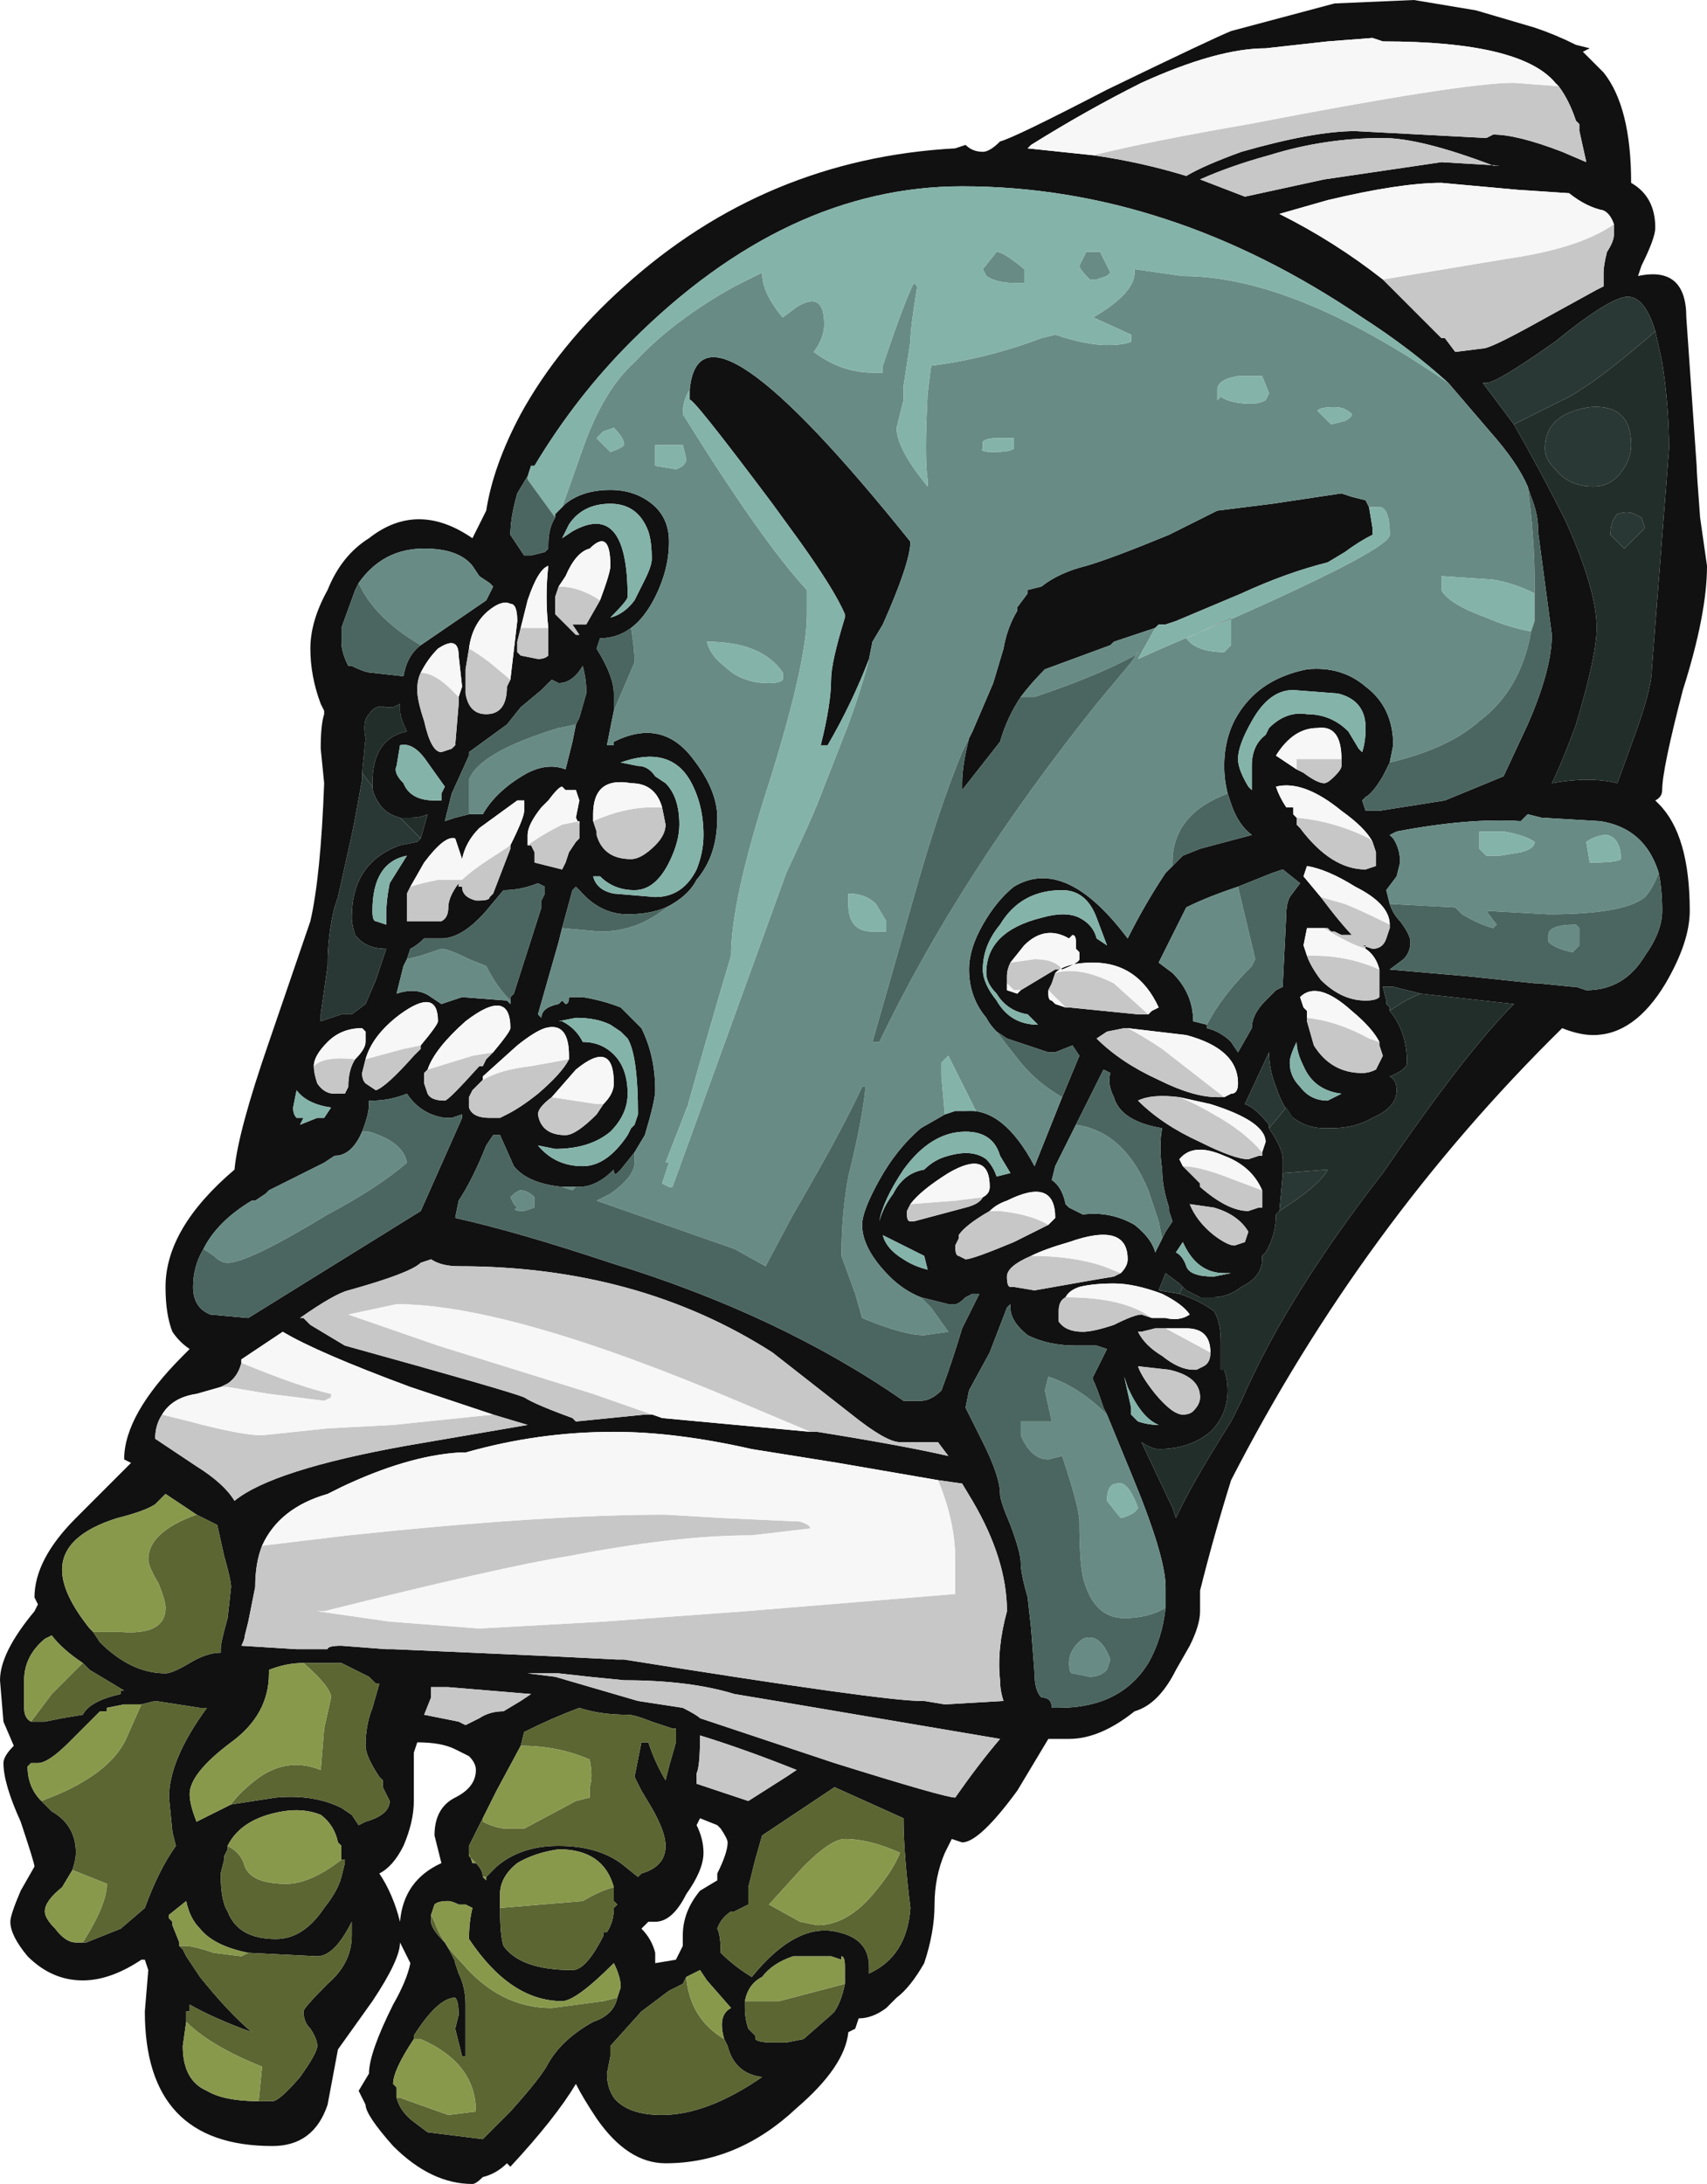 <?xml version="1.0" encoding="UTF-8" standalone="no"?>
<svg xmlns:ffdec="https://www.free-decompiler.com/flash" xmlns:xlink="http://www.w3.org/1999/xlink" ffdec:objectType="shape" height="31.65px" width="24.75px" xmlns="http://www.w3.org/2000/svg">
  <g transform="matrix(1.0, 0.0, 0.0, 1.0, 12.55, 15.05)">
    <path d="M10.05 -13.8 L10.0 -13.85 Q9.5 -14.45 7.5 -14.45 L7.35 -14.5 6.7 -14.45 5.8 -14.35 Q5.1 -14.35 4.0 -13.85 3.2 -13.45 2.4 -12.95 L2.35 -12.9 3.3 -12.8 Q4.0 -12.7 4.65 -12.5 4.9 -12.65 5.45 -12.85 6.5 -13.15 7.1 -13.15 L9.0 -13.05 9.1 -13.1 Q9.45 -13.1 10.1 -12.85 L10.45 -12.7 10.35 -13.15 10.35 -13.25 10.3 -13.3 Q10.2 -13.6 10.05 -13.8 M7.95 -15.05 L8.85 -14.9 9.7 -14.65 Q10.0 -14.55 10.3 -14.4 L10.5 -14.35 10.4 -14.3 10.7 -14.0 Q11.1 -13.5 11.1 -12.4 11.45 -12.2 11.45 -11.75 11.45 -11.6 11.25 -11.2 L11.2 -11.05 Q11.9 -11.2 11.9 -10.45 L12.05 -8.3 Q12.05 -8.2 12.1 -7.55 L12.2 -6.85 Q12.2 -6.15 11.85 -5.05 11.55 -3.9 11.55 -3.6 11.55 -3.5 11.45 -3.45 L11.5 -3.4 Q11.95 -2.95 11.95 -1.85 11.95 -1.4 11.6 -0.8 11.15 -0.05 10.55 -0.05 10.35 -0.05 10.1 -0.15 7.2 2.7 5.3 6.4 5.05 7.2 4.85 8.0 L4.85 8.3 Q4.85 8.5 4.7 8.8 L4.5 9.15 Q4.25 9.65 3.9 9.75 3.4 10.15 2.95 10.15 L2.65 10.15 Q2.5 10.4 2.2 10.9 1.65 11.65 1.4 11.65 L1.25 11.6 1.15 11.8 Q1.0 12.15 1.0 12.55 1.0 12.95 0.85 13.4 0.65 13.75 0.45 13.9 L0.3 14.05 Q0.1 14.2 -0.1 14.2 L-0.15 14.35 -0.25 14.4 Q-0.3 14.9 -1.0 15.5 -1.85 16.3 -2.9 16.3 -3.45 16.3 -3.9 15.65 -4.1 15.35 -4.2 15.15 -4.5 15.65 -5.15 16.35 L-5.2 16.3 Q-5.35 16.45 -5.55 16.5 -5.65 16.6 -5.7 16.6 -6.3 16.6 -6.85 16.05 -7.25 15.6 -7.25 15.45 L-7.35 15.25 -7.2 15.0 Q-7.2 14.7 -6.85 14.0 -6.65 13.65 -6.6 13.4 L-6.75 13.1 Q-6.75 13.35 -7.15 13.95 L-7.65 14.65 -7.8 15.45 Q-8.0 16.05 -8.6 16.05 -10.45 16.05 -10.45 14.1 L-10.4 13.5 -10.45 13.35 -10.5 13.35 Q-10.95 13.65 -11.35 13.65 -11.8 13.65 -12.15 13.3 -12.4 13.0 -12.4 12.8 -12.4 12.7 -12.25 12.35 L-12.05 12.0 Q-12.05 11.95 -12.25 11.35 -12.5 10.8 -12.5 10.5 -12.5 10.4 -12.35 10.25 L-12.5 9.9 -12.55 9.3 Q-12.55 8.9 -12.05 8.3 L-12.0 8.2 -12.05 8.1 Q-12.05 7.55 -11.45 6.95 L-10.65 6.15 -10.75 6.1 Q-10.75 5.45 -9.9 4.6 L-9.8 4.5 Q-9.95 4.4 -10.05 4.25 -10.15 4.0 -10.15 3.6 -10.15 2.75 -9.15 1.9 -9.1 1.35 -8.65 0.05 L-8.05 -1.7 Q-7.9 -2.35 -7.85 -3.7 L-7.9 -4.2 Q-7.9 -4.55 -7.85 -4.7 L-7.85 -4.75 -7.9 -4.85 Q-8.05 -5.25 -8.05 -5.65 -8.05 -6.05 -7.8 -6.5 -7.6 -7.0 -7.2 -7.25 -6.5 -7.8 -5.7 -7.25 L-5.5 -7.65 Q-5.4 -8.3 -5.0 -9.05 -4.45 -10.05 -3.5 -10.9 -1.45 -12.75 1.3 -12.9 L1.45 -12.95 Q1.55 -12.85 1.7 -12.85 1.8 -12.85 1.95 -13.0 2.15 -13.05 3.5 -13.75 5.05 -14.5 5.3 -14.6 L6.8 -15.0 7.95 -15.05 M9.1 -12.65 Q8.05 -13.05 7.5 -13.05 6.65 -13.05 5.85 -12.8 5.3 -12.65 4.85 -12.45 L5.5 -12.2 6.65 -12.45 8.35 -12.7 9.2 -12.65 9.1 -12.65 M10.85 -11.8 Q10.8 -11.95 10.7 -12.0 10.45 -12.05 10.2 -12.25 L9.45 -12.3 8.35 -12.4 Q7.75 -12.4 6.7 -12.15 L6.0 -11.95 Q6.8 -11.55 7.5 -11.0 L8.35 -10.15 8.4 -10.15 8.55 -9.95 8.95 -10.0 Q9.05 -10.0 9.6 -10.3 L10.6 -10.85 10.7 -10.9 10.7 -11.1 Q10.7 -11.2 10.75 -11.4 10.85 -11.55 10.85 -11.65 L10.85 -11.8 M1.5 -4.35 L1.55 -4.45 1.85 -5.15 2.0 -5.65 Q2.05 -5.95 2.2 -6.2 L2.2 -6.25 2.35 -6.45 2.35 -6.5 2.55 -6.55 Q2.8 -6.75 3.2 -6.85 3.55 -6.95 4.4 -7.3 L5.1 -7.65 5.9 -7.75 6.9 -7.9 7.05 -7.85 7.25 -7.8 7.3 -7.7 7.35 -7.4 7.35 -7.3 Q7.15 -7.2 6.95 -7.05 L6.7 -6.9 Q6.1 -6.75 5.45 -6.45 L4.5 -6.05 4.35 -6.0 4.25 -6.0 4.2 -5.95 3.6 -5.75 3.55 -5.7 2.6 -5.35 Q2.4 -5.15 2.25 -4.95 2.05 -4.65 1.95 -4.3 L1.4 -3.6 1.4 -3.7 Q1.4 -3.95 1.5 -4.35 M8.45 -9.5 Q7.9 -10.0 7.2 -10.45 4.4 -12.35 1.4 -12.35 -1.15 -12.35 -3.4 -10.1 -4.2 -9.3 -4.8 -8.3 L-4.85 -8.3 -4.9 -8.15 -5.05 -7.9 Q-5.15 -7.55 -5.15 -7.3 L-4.95 -7.0 -4.85 -7.0 -4.65 -7.05 -4.6 -7.1 -4.6 -7.15 Q-4.6 -7.4 -4.5 -7.55 L-4.5 -7.6 -4.4 -7.7 -4.35 -7.75 Q-4.1 -7.95 -3.7 -7.95 -3.35 -7.95 -3.1 -7.75 -2.85 -7.55 -2.85 -7.2 -2.85 -6.8 -3.05 -6.4 -3.2 -6.1 -3.4 -5.95 -3.6 -5.8 -3.85 -5.8 L-3.9 -5.65 Q-3.65 -5.25 -3.65 -5.0 L-3.65 -4.75 -3.75 -4.25 -3.65 -4.25 -3.65 -4.3 Q-2.95 -4.65 -2.5 -4.05 -2.15 -3.6 -2.15 -3.2 -2.15 -2.65 -2.45 -2.3 -2.55 -2.1 -2.8 -1.95 -3.05 -1.8 -3.45 -1.8 -3.85 -1.8 -4.15 -2.15 L-4.2 -2.2 -4.25 -2.15 -4.4 -1.6 -4.45 -1.4 -4.75 -0.35 -4.7 -0.3 Q-4.7 -0.45 -4.45 -0.5 L-4.4 -0.55 -4.35 -0.5 Q-4.3 -0.5 -4.3 -0.6 L-4.1 -0.6 Q-3.8 -0.55 -3.55 -0.45 L-3.25 -0.15 Q-3.05 0.25 -3.05 0.75 -3.05 0.9 -3.2 1.4 L-3.35 1.65 -3.55 1.9 -3.6 1.95 Q-3.65 2.0 -3.65 1.9 -3.9 2.15 -4.15 2.15 L-4.2 2.15 -4.4 2.15 Q-4.9 2.1 -5.1 1.85 L-5.3 1.4 -5.4 1.4 -5.5 1.55 Q-5.7 2.05 -5.9 2.35 L-5.95 2.6 Q-5.05 2.8 -3.7 3.25 -1.25 4.0 0.55 5.25 L0.8 5.25 Q0.95 5.25 1.1 5.1 1.25 4.7 1.4 4.2 L1.65 3.7 1.55 3.7 1.45 3.75 Q1.35 3.85 1.3 3.85 L1.2 3.85 0.8 3.75 Q0.55 3.65 0.35 3.45 -0.05 3.05 -0.05 2.7 -0.05 2.5 0.2 2.05 0.45 1.6 0.8 1.3 L1.15 1.1 1.3 1.05 1.45 1.05 Q2.0 1.0 2.45 1.85 L2.85 0.85 3.1 0.25 3.0 0.1 2.75 0.2 2.65 0.2 2.05 0.0 1.9 -0.1 Q1.8 -0.2 1.75 -0.3 1.5 -0.6 1.5 -1.0 1.5 -1.3 1.7 -1.65 1.9 -2.0 2.15 -2.2 2.9 -2.65 3.8 -1.45 4.05 -1.95 4.35 -2.4 L4.45 -2.5 4.6 -2.65 4.85 -2.75 5.6 -2.95 Q5.4 -3.1 5.3 -3.4 L5.25 -3.55 Q5.2 -3.75 5.2 -3.95 5.2 -4.55 5.6 -4.95 5.9 -5.25 6.4 -5.35 6.9 -5.4 7.25 -5.1 7.65 -4.8 7.65 -4.25 L7.6 -4.0 7.5 -3.8 Q7.35 -3.55 7.25 -3.5 L7.2 -3.45 7.25 -3.3 7.45 -3.3 8.4 -3.45 9.25 -3.8 9.6 -4.55 Q9.95 -5.35 9.95 -5.85 L9.75 -7.35 9.75 -7.4 Q9.75 -7.6 9.65 -7.85 L9.6 -8.0 Q9.45 -8.35 9.05 -8.8 L8.45 -9.5 M9.4 -8.9 Q9.8 -8.2 10.15 -7.5 10.6 -6.5 10.6 -5.95 10.6 -5.55 10.3 -4.55 10.1 -4.0 9.95 -3.7 10.5 -3.8 10.9 -3.7 L11.1 -4.25 Q11.4 -5.05 11.4 -5.35 L11.65 -8.55 Q11.65 -9.15 11.55 -9.8 L11.45 -10.25 Q11.3 -10.75 11.05 -10.75 10.8 -10.75 10.0 -10.1 9.15 -9.5 9.0 -9.5 L8.95 -9.5 9.4 -8.9 M5.6 -3.95 Q5.6 -4.25 5.8 -4.4 L5.85 -4.5 Q6.1 -4.75 6.4 -4.7 6.75 -4.7 7.0 -4.45 L7.15 -4.2 7.2 -4.15 Q7.25 -4.3 7.25 -4.5 7.25 -4.9 6.85 -5.0 L6.2 -5.05 Q5.85 -5.05 5.6 -4.6 5.4 -4.25 5.4 -4.05 5.4 -3.9 5.55 -3.65 L5.6 -3.6 5.6 -3.95 M-2.55 -9.4 Q-2.4 -11.0 0.65 -7.2 0.65 -6.9 0.25 -6.0 L0.1 -5.75 0.05 -5.5 Q-0.2 -4.85 -0.55 -4.25 L-0.65 -4.25 Q-0.5 -4.85 -0.5 -5.2 -0.5 -5.45 -0.3 -6.1 L-0.3 -6.15 Q-0.45 -6.5 -0.95 -7.2 L-1.35 -7.75 Q-2.55 -9.35 -2.55 -9.25 L-2.55 -9.4 M2.25 -0.7 L2.75 -1.0 2.85 -1.0 Q3.1 -1.1 3.1 -1.15 L3.1 -1.25 3.05 -1.3 3.05 -1.4 Q3.05 -1.5 3.0 -1.5 L2.95 -1.45 Q2.6 -1.65 2.3 -1.35 L2.1 -1.1 Q2.05 -1.0 2.05 -0.9 L2.05 -0.8 2.05 -0.7 2.2 -0.65 2.25 -0.7 M1.7 -1.0 Q1.7 -0.8 1.9 -0.55 2.1 -0.2 2.5 -0.2 L2.35 -0.35 Q2.05 -0.4 1.9 -0.65 1.75 -0.8 1.75 -0.95 1.75 -1.55 2.55 -1.75 2.9 -1.85 3.1 -1.75 3.3 -1.65 3.35 -1.45 L3.5 -1.35 3.35 -1.75 Q3.2 -2.15 2.85 -2.15 2.25 -2.15 1.95 -1.65 1.7 -1.35 1.7 -1.0 M2.75 -0.95 L2.7 -0.8 2.65 -0.7 2.65 -0.65 Q2.65 -0.55 2.7 -0.55 L2.75 -0.5 2.9 -0.45 2.95 -0.45 3.95 -0.35 4.1 -0.35 4.15 -0.4 4.25 -0.45 Q3.95 -1.1 3.3 -1.1 2.9 -1.1 2.75 -0.95 M5.4 -2.2 Q4.95 -2.05 4.65 -1.9 L4.25 -1.1 4.45 -0.95 Q4.75 -0.65 4.75 -0.25 L4.95 -0.2 4.95 -0.15 Q5.15 -0.1 5.3 0.05 L5.4 0.2 5.6 -0.15 Q5.6 -0.35 5.8 -0.55 L5.95 -0.7 6.05 -0.75 6.05 -0.8 6.1 -1.8 Q6.1 -1.95 6.15 -2.05 L6.3 -2.25 6.05 -2.45 5.9 -2.4 5.4 -2.2 M3.8 -0.15 L3.75 -0.15 3.5 -0.1 3.35 0.0 Q3.7 0.35 4.25 0.6 4.75 0.85 5.1 0.85 L5.2 0.85 5.3 0.8 Q5.4 0.8 5.4 0.65 5.4 0.15 4.65 -0.05 L3.8 -0.15 M6.9 -4.05 Q6.9 -4.55 6.55 -4.5 6.2 -4.5 5.95 -4.1 L6.25 -3.9 6.35 -3.85 Q6.55 -3.7 6.65 -3.7 6.7 -3.7 6.8 -3.8 6.9 -3.9 6.9 -3.95 L6.9 -4.05 M11.5 -2.4 Q11.3 -3.05 10.65 -3.15 L9.8 -3.2 9.6 -3.25 9.5 -3.15 Q8.75 -3.2 7.7 -3.0 L7.6 -2.95 7.65 -2.9 Q7.75 -2.75 7.75 -2.55 L7.7 -2.35 7.55 -2.15 7.6 -1.95 Q7.65 -1.8 7.75 -1.7 7.9 -1.5 7.9 -1.4 7.9 -1.25 7.8 -1.15 L7.6 -1.0 8.75 -0.9 9.7 -0.8 9.75 -0.8 10.25 -0.75 10.3 -0.75 10.45 -0.7 Q11.0 -0.7 11.3 -1.2 11.55 -1.55 11.55 -1.85 11.55 -2.15 11.5 -2.4 M6.25 -3.2 L6.25 -3.1 6.3 -3.05 Q6.75 -2.45 7.25 -2.45 L7.4 -2.5 7.4 -2.7 7.35 -2.85 Q7.25 -3.05 6.9 -3.3 6.35 -3.75 5.95 -3.65 6.0 -3.5 6.1 -3.35 L6.2 -3.35 6.2 -3.25 6.25 -3.2 M7.6 -1.65 Q7.6 -1.95 7.1 -2.2 6.7 -2.45 6.4 -2.5 L6.35 -2.35 6.6 -2.05 Q6.9 -1.65 7.1 -1.45 L7.05 -1.5 6.9 -1.5 6.8 -1.55 6.75 -1.55 6.7 -1.6 6.4 -1.6 6.35 -1.35 6.4 -1.2 Q6.45 -1.05 6.6 -0.85 6.9 -0.55 7.25 -0.55 7.4 -0.55 7.45 -0.6 L7.45 -1.0 Q7.4 -1.2 7.25 -1.3 L7.25 -1.35 7.2 -1.35 7.35 -1.3 Q7.5 -1.3 7.55 -1.45 L7.6 -1.6 7.6 -1.65 M6.4 -0.3 L6.4 -0.25 6.5 0.1 Q6.75 0.5 7.2 0.5 7.3 0.5 7.4 0.45 L7.5 0.25 7.45 0.1 7.45 0.05 Q7.35 -0.15 7.05 -0.4 6.55 -0.85 6.3 -0.6 L6.35 -0.45 6.4 -0.4 6.4 -0.3 M8.05 -0.65 L7.65 -0.75 7.5 -0.75 7.55 -0.55 7.55 -0.5 7.6 -0.45 7.6 -0.4 Q7.85 -0.1 7.85 0.35 7.85 0.45 7.6 0.55 7.7 0.6 7.7 0.75 7.7 1.0 7.35 1.15 7.1 1.3 6.75 1.3 L6.65 1.3 Q6.4 1.3 6.2 1.15 6.05 1.0 5.95 0.7 5.85 0.45 5.85 0.2 L5.5 0.95 Q5.65 1.0 5.85 1.25 L5.85 1.3 Q6.05 1.6 6.05 1.75 L6.05 1.95 6.0 2.5 5.95 2.55 Q5.95 2.85 5.8 3.1 L5.75 3.15 5.75 3.2 Q5.75 3.45 5.45 3.6 5.25 3.75 5.05 3.75 L4.85 3.75 4.65 3.65 4.6 3.6 4.55 3.55 4.35 3.4 4.25 3.65 4.55 3.7 Q4.85 3.8 5.05 3.95 5.15 4.1 5.15 4.4 L5.15 4.8 5.2 4.8 Q5.25 4.95 5.25 5.1 5.25 5.45 5.0 5.7 4.7 5.95 4.25 5.95 4.15 5.95 4.0 5.85 L4.45 6.8 4.5 6.95 Q4.7 6.5 5.3 5.55 L5.45 5.25 Q6.1 3.75 7.5 1.95 8.7 0.2 9.4 -0.5 L8.05 -0.65 M6.25 0.05 Q6.15 0.25 6.15 0.35 6.15 0.55 6.3 0.7 6.45 0.9 6.7 0.9 L6.9 0.8 Q6.5 0.75 6.35 0.4 6.25 0.2 6.25 0.05 M5.75 1.65 L5.8 1.5 Q5.8 1.2 5.0 0.95 L4.55 0.85 Q4.15 0.8 3.95 0.9 4.3 1.25 4.85 1.5 5.35 1.75 5.55 1.75 L5.7 1.7 5.75 1.7 5.75 1.65 M5.75 2.2 Q5.6 1.85 5.2 1.7 4.75 1.5 4.55 1.75 L4.6 1.85 4.85 2.1 4.85 2.15 Q5.25 2.5 5.55 2.5 L5.7 2.45 5.75 2.45 5.75 2.2 M4.3 2.9 L4.35 2.8 4.45 2.65 4.4 2.5 4.4 2.45 Q4.3 2.15 4.3 1.9 4.25 1.55 4.3 1.3 3.7 1.2 3.6 0.85 3.5 0.65 3.55 0.5 L3.45 0.45 3.05 1.25 2.75 1.85 2.7 2.05 Q2.85 2.15 2.9 2.4 L2.95 2.45 3.15 2.55 Q3.55 2.5 3.9 2.7 4.15 2.9 4.2 3.1 L4.3 2.9 M2.4 3.15 Q2.05 3.3 2.05 3.45 2.05 3.6 2.1 3.6 L2.15 3.6 2.45 3.65 3.3 3.5 3.6 3.45 3.7 3.4 Q3.8 3.3 3.8 3.2 3.8 2.65 2.95 2.95 2.6 3.05 2.4 3.15 M4.5 3.1 Q4.6 3.15 4.65 3.3 4.7 3.45 5.05 3.45 L5.3 3.4 5.2 3.4 Q4.8 3.4 4.6 2.95 L4.5 3.1 M5.05 2.85 Q5.25 3.0 5.35 3.0 L5.5 2.95 5.55 2.8 Q5.4 2.55 5.05 2.45 L4.7 2.4 Q4.8 2.65 5.05 2.85 M1.45 1.35 Q0.95 1.35 0.55 1.9 0.25 2.35 0.2 2.65 0.25 2.45 0.4 2.25 0.55 1.95 0.85 1.9 1.0 1.75 1.2 1.7 1.55 1.6 1.75 1.75 1.85 1.85 1.9 2.0 L2.1 1.95 1.95 1.7 Q1.85 1.35 1.45 1.35 M0.65 2.4 L0.6 2.5 0.6 2.55 Q0.6 2.65 0.65 2.65 L0.7 2.65 1.45 2.45 Q1.65 2.4 1.7 2.3 1.8 2.25 1.8 2.15 1.8 1.6 1.2 1.95 0.8 2.2 0.65 2.4 M0.55 3.2 Q0.7 3.3 0.9 3.35 L0.85 3.15 0.25 2.85 Q0.3 3.05 0.55 3.2 M1.8 2.5 Q1.45 2.7 1.35 2.85 L1.35 2.9 1.3 3.0 Q1.3 3.15 1.35 3.15 L1.45 3.2 Q1.55 3.2 2.15 2.95 L2.65 2.7 2.75 2.6 Q2.75 2.0 2.05 2.35 1.9 2.4 1.8 2.5 M2.9 3.75 Q2.8 3.8 2.8 3.95 2.8 4.05 2.8 4.1 2.9 4.25 3.15 4.25 3.3 4.25 3.6 4.15 3.9 4.0 4.0 4.0 L4.15 4.05 4.35 4.05 Q4.55 4.1 4.7 4.0 4.6 3.85 4.3 3.7 3.9 3.55 3.6 3.55 3.3 3.55 3.1 3.6 2.95 3.65 2.9 3.75 M3.5 5.45 L3.45 5.35 Q3.35 5.05 3.3 4.95 L3.3 4.9 3.5 4.5 3.35 4.45 3.05 4.45 Q2.65 4.45 2.35 4.3 2.1 4.1 2.1 3.9 L2.1 3.85 2.05 3.9 1.8 4.55 1.5 5.1 1.45 5.35 1.7 5.85 Q1.95 6.35 1.95 6.6 1.95 6.7 2.1 7.05 2.25 7.45 2.25 7.6 2.25 7.75 2.35 8.1 L2.4 8.55 2.45 9.2 Q2.45 9.45 2.55 9.55 2.7 9.55 2.7 9.7 L2.8 9.7 Q3.7 9.7 4.1 9.05 4.3 8.7 4.35 8.25 L4.35 7.95 Q4.35 7.5 3.85 6.3 L3.5 5.45 M-8.75 7.35 Q-8.85 7.6 -8.85 7.95 L-8.95 8.45 -9.0 8.65 Q-9.0 8.7 -9.05 8.8 L-8.25 8.85 -7.8 8.85 Q-7.8 8.8 -7.6 8.8 L-6.95 8.85 -6.85 8.85 -4.6 8.95 -3.6 9.0 -3.5 9.0 Q0.25 9.6 0.8 9.6 L0.85 9.6 1.15 9.65 2.0 9.6 Q1.95 9.45 1.95 9.3 1.9 8.85 2.05 8.3 2.05 7.55 1.55 6.7 L1.4 6.45 1.05 6.4 -0.4 6.15 -1.65 5.95 Q-2.75 5.7 -3.65 5.7 -4.75 5.7 -5.8 6.0 L-5.9 6.0 Q-6.65 6.05 -7.6 6.5 L-7.8 6.6 Q-8.5 6.8 -8.75 7.35 M-0.8 5.7 L-0.7 5.7 Q0.55 5.9 1.2 6.05 L1.05 5.85 0.5 5.85 Q0.3 5.85 -0.2 5.45 L-1.35 4.55 Q-3.3 3.3 -5.9 3.3 -6.15 3.3 -6.3 3.2 L-6.45 3.25 Q-6.6 3.4 -7.5 3.65 -7.7 3.7 -8.2 4.05 L-8.15 4.05 -8.05 4.15 -7.55 4.45 Q-5.2 5.1 -4.95 5.2 -4.8 5.3 -4.25 5.5 L-4.2 5.55 -3.2 5.45 -3.05 5.45 -2.95 5.5 -0.8 5.7 M4.35 4.2 L4.2 4.2 4.0 4.25 3.95 4.25 Q4.05 4.45 4.3 4.6 4.55 4.8 4.75 4.8 L4.8 4.8 4.9 4.75 Q5.0 4.7 5.0 4.55 5.0 4.2 4.65 4.2 L4.35 4.2 M4.85 5.2 Q4.85 4.9 4.4 4.8 L3.95 4.75 Q4.0 4.9 4.2 5.15 4.45 5.45 4.6 5.45 4.7 5.45 4.75 5.4 4.85 5.3 4.85 5.2 M3.75 4.9 L3.85 5.35 3.85 5.45 3.95 5.55 Q4.1 5.6 4.25 5.6 4.0 5.5 3.8 5.05 L3.75 4.9 M0.05 13.55 Q0.6 13.3 0.65 12.6 0.55 11.8 0.55 11.3 L-0.45 10.85 -1.5 11.55 -1.6 11.9 -1.7 12.3 -1.7 12.55 -1.9 12.65 -1.95 12.65 Q-2.1 12.75 -2.15 12.9 -2.1 13.0 -2.1 13.25 -1.9 13.45 -1.65 13.6 -1.0 12.8 -0.4 12.95 0.05 13.05 0.05 13.45 L0.05 13.55 M1.95 10.15 L-1.3 9.6 -1.9 9.5 Q-2.55 9.3 -3.5 9.3 L-4.0 9.25 -4.45 9.2 Q-4.6 9.2 -4.55 9.2 L-4.9 9.2 -4.5 9.25 -3.3 9.6 -2.65 9.7 Q-2.45 9.8 -2.4 9.85 L-0.45 10.5 Q1.15 11.0 1.3 11.0 1.65 10.5 1.95 10.15 M-4.3 -7.45 L-4.4 -7.25 -4.25 -7.35 Q-3.45 -7.8 -3.45 -6.4 -3.45 -6.35 -3.7 -6.1 -3.5 -6.15 -3.35 -6.35 L-3.2 -6.65 Q-3.1 -6.85 -3.1 -6.95 -3.1 -7.2 -3.15 -7.35 -3.3 -7.75 -3.7 -7.75 -4.1 -7.75 -4.3 -7.45 M-6.45 -5.7 L-5.5 -6.35 -5.4 -6.55 -5.45 -6.6 -5.6 -6.7 -5.7 -6.85 Q-5.9 -7.1 -6.4 -7.1 -7.0 -7.1 -7.35 -6.6 L-7.4 -6.5 -7.6 -5.95 -7.6 -5.75 Q-7.6 -5.6 -7.5 -5.4 L-7.45 -5.4 Q-7.25 -5.3 -7.15 -5.3 L-6.7 -5.25 Q-6.65 -5.55 -6.45 -5.7 M-5.9 -4.95 L-5.85 -5.1 -5.9 -5.55 Q-5.9 -5.85 -6.2 -5.65 -6.35 -5.5 -6.45 -5.3 -6.5 -5.2 -6.5 -5.05 -6.5 -4.9 -6.4 -4.6 -6.3 -4.15 -6.15 -4.15 L-6.0 -4.2 -5.95 -4.25 -5.9 -4.85 -5.9 -4.95 M-7.15 -3.65 L-7.15 -3.7 Q-7.15 -4.35 -6.65 -4.45 -6.75 -4.65 -6.75 -4.75 L-6.75 -4.85 -6.85 -4.8 -6.95 -4.8 Q-7.1 -4.85 -7.2 -4.7 -7.3 -4.6 -7.25 -4.35 L-7.3 -3.85 -7.3 -3.75 -7.4 -3.2 -7.45 -2.95 -7.65 -2.05 -7.7 -1.9 Q-7.8 -1.5 -7.8 -1.05 L-7.9 -0.35 -7.9 -0.25 -7.6 -0.35 -7.45 -0.35 -7.25 -0.5 -7.1 -0.85 -6.95 -1.3 Q-7.25 -1.3 -7.4 -1.5 -7.45 -1.65 -7.45 -1.75 -7.45 -2.55 -6.75 -2.8 L-6.5 -2.85 -6.45 -2.9 -6.35 -3.25 Q-6.45 -3.2 -6.6 -3.2 L-6.75 -3.2 Q-6.95 -3.25 -7.05 -3.4 -7.15 -3.55 -7.15 -3.65 M-6.8 -3.95 Q-6.85 -3.85 -6.7 -3.7 -6.6 -3.45 -6.25 -3.45 -6.1 -3.45 -6.15 -3.45 L-6.15 -3.55 -6.1 -3.65 -6.35 -4.0 Q-6.55 -4.3 -6.75 -4.25 L-6.8 -3.95 M-5.75 -5.65 L-5.8 -5.35 Q-5.8 -5.15 -5.8 -5.0 -5.75 -4.7 -5.5 -4.7 -5.2 -4.7 -5.2 -5.1 L-5.15 -5.2 -5.05 -6.05 Q-5.05 -6.3 -5.15 -6.3 -5.25 -6.35 -5.4 -6.25 -5.7 -6.05 -5.75 -5.65 M-4.2 -4.55 L-4.15 -4.65 -4.05 -5.0 -4.05 -5.05 Q-4.05 -5.2 -4.1 -5.4 -4.25 -5.15 -4.45 -5.15 L-4.55 -5.2 -4.7 -5.05 -5.0 -4.8 -5.2 -4.55 -5.75 -4.15 -5.75 -4.1 -6.0 -3.55 -6.1 -3.15 -5.95 -3.2 -5.75 -3.25 -5.55 -3.25 Q-5.35 -3.6 -4.9 -3.85 -4.6 -4.0 -4.35 -3.9 L-4.25 -4.3 -4.2 -4.55 M-6.6 -2.2 L-6.65 -2.1 -6.65 -1.7 -6.15 -1.7 Q-6.05 -1.75 -6.05 -1.9 -6.05 -2.05 -5.9 -2.25 L-5.9 -2.2 -5.85 -2.2 Q-5.85 -2.05 -5.65 -2.0 L-5.6 -2.0 Q-5.45 -2.0 -5.45 -2.05 L-5.4 -2.1 -5.15 -2.75 -5.15 -2.8 Q-4.95 -3.2 -4.95 -3.3 L-4.95 -3.45 -5.05 -3.45 -5.6 -3.05 Q-5.8 -2.85 -5.85 -2.6 L-5.95 -2.9 Q-6.1 -2.95 -6.4 -2.55 L-6.6 -2.2 M-6.65 -2.65 Q-7.15 -2.55 -7.15 -1.85 -7.15 -1.7 -7.1 -1.7 L-6.95 -1.65 -6.95 -1.8 Q-6.95 -2.0 -6.9 -2.25 L-6.65 -2.65 M-7.4 0.3 Q-7.25 0.15 -7.25 0.05 L-7.25 -0.1 -7.3 -0.15 Q-7.6 -0.15 -7.8 0.05 -8.0 0.25 -8.0 0.4 -8.0 0.5 -7.95 0.65 -7.85 0.8 -7.7 0.8 L-7.55 0.8 -7.5 0.7 Q-7.5 0.45 -7.4 0.3 M-5.15 -0.55 L-5.15 -0.6 -5.1 -0.65 -4.7 -1.9 -4.7 -2.0 -4.65 -2.1 -4.65 -2.2 -4.75 -2.25 Q-5.0 -2.15 -5.25 -2.15 L-5.5 -1.85 Q-5.85 -1.45 -6.15 -1.45 L-6.4 -1.45 Q-6.5 -1.35 -6.6 -1.3 L-6.65 -1.15 -6.7 -1.05 -6.8 -0.65 Q-6.5 -0.75 -6.3 -0.6 L-6.15 -0.5 -5.85 -0.6 -5.2 -0.55 -5.15 -0.5 -5.15 -0.55 M-6.45 0.1 Q-6.2 -0.2 -6.2 -0.25 -6.2 -0.75 -6.75 -0.35 -7.15 -0.05 -7.25 0.3 L-7.3 0.5 Q-7.3 0.6 -7.25 0.65 L-7.1 0.75 Q-6.95 0.7 -6.55 0.25 L-6.45 0.15 -6.45 0.1 M-3.85 -6.35 Q-3.7 -6.75 -3.7 -6.85 -3.7 -7.4 -4.0 -7.1 -4.2 -7.05 -4.35 -6.7 L-4.45 -6.55 -4.5 -6.4 -4.5 -6.15 -4.2 -5.85 -4.15 -5.85 -4.25 -6.0 -4.05 -6.0 -3.85 -6.35 M-4.6 -5.95 Q-4.65 -6.4 -4.6 -6.85 -4.75 -6.8 -4.9 -6.35 L-5.0 -5.95 -5.05 -5.75 -5.05 -5.6 -5.0 -5.55 -4.75 -5.5 Q-4.65 -5.5 -4.6 -5.55 L-4.6 -5.95 M-4.15 -3.1 L-4.2 -3.2 -4.15 -3.45 -4.2 -3.6 -4.35 -3.6 -4.4 -3.65 Q-4.45 -3.65 -4.6 -3.45 L-4.7 -3.35 Q-4.9 -3.1 -4.9 -2.95 L-4.9 -2.8 -4.85 -2.8 -4.8 -2.7 -4.8 -2.55 -4.4 -2.45 -4.35 -2.55 -4.3 -2.7 -4.2 -2.85 -4.15 -2.9 -4.15 -3.1 M-3.3 -3.95 Q-3.15 -3.95 -3.05 -3.8 L-2.9 -3.7 Q-2.7 -3.5 -2.7 -3.1 -2.7 -2.85 -2.85 -2.55 -3.05 -2.15 -3.35 -2.15 -3.65 -2.15 -3.85 -2.35 L-3.95 -2.35 Q-3.9 -2.15 -3.65 -2.1 L-3.05 -2.05 Q-2.65 -2.05 -2.45 -2.45 -2.35 -2.7 -2.35 -2.95 -2.35 -3.4 -2.55 -3.75 -2.85 -4.25 -3.55 -4.0 L-3.3 -3.95 M-3.95 -3.15 L-3.9 -3.0 -3.9 -2.95 Q-3.8 -2.6 -3.4 -2.6 -3.25 -2.6 -3.05 -2.8 -2.9 -2.95 -2.9 -3.1 L-2.95 -3.35 Q-3.05 -3.7 -3.4 -3.7 -3.95 -3.8 -3.95 -3.25 L-3.95 -3.15 M-4.3 0.3 L-4.3 0.25 Q-4.3 -0.25 -4.65 -0.15 -4.8 -0.1 -5.05 0.1 L-5.55 0.55 -5.55 0.6 -5.7 0.75 -5.75 0.85 -5.75 1.0 Q-5.7 1.15 -5.45 1.15 L-5.3 1.15 -5.2 1.1 Q-5.0 1.0 -4.75 0.8 -4.4 0.5 -4.3 0.3 M-4.4 -0.25 Q-4.2 -0.15 -4.1 0.05 -3.9 0.05 -3.75 0.15 -3.45 0.35 -3.45 0.8 -3.45 1.1 -3.7 1.35 -4.0 1.6 -4.5 1.6 L-4.75 1.55 Q-4.5 1.85 -4.1 1.85 -3.75 1.85 -3.45 1.4 L-3.4 1.3 -3.35 1.25 -3.3 1.1 Q-3.3 0.25 -3.45 0.0 L-3.55 -0.1 -3.7 -0.2 Q-3.9 -0.3 -4.2 -0.3 L-4.45 -0.25 -4.4 -0.25 M-5.4 0.2 Q-5.15 -0.1 -5.15 -0.15 -5.15 -0.75 -5.8 -0.25 -6.25 0.15 -6.35 0.45 L-6.4 0.5 -6.4 0.65 -6.35 0.8 Q-6.3 0.9 -6.1 0.9 -6.05 0.9 -5.6 0.4 L-5.55 0.4 -5.5 0.3 -5.4 0.2 M-3.8 0.95 Q-3.65 0.8 -3.65 0.65 -3.65 0.0 -4.2 0.45 L-4.55 0.85 Q-4.75 1.0 -4.75 1.1 -4.7 1.4 -4.35 1.4 -4.2 1.4 -3.9 1.1 L-3.8 0.95 M-10.2 5.45 Q-10.3 5.6 -10.3 5.8 L-9.7 6.2 Q-9.3 6.45 -9.15 6.7 -8.6 6.25 -6.65 5.9 L-4.9 5.6 -5.4 5.45 -6.6 5.05 Q-7.95 4.55 -8.45 4.25 L-9.05 4.65 -9.05 4.7 Q-9.1 4.9 -9.25 5.0 L-9.35 5.05 -9.7 5.15 Q-10.05 5.2 -10.2 5.45 M-9.6 3.05 Q-9.75 3.3 -9.75 3.6 -9.75 3.9 -9.5 4.0 L-8.95 4.05 -6.45 2.5 -5.85 1.15 -5.85 1.1 -6.0 1.15 -6.1 1.15 Q-6.45 1.1 -6.65 0.8 -6.9 0.9 -7.15 0.9 L-7.2 0.9 -7.2 0.95 Q-7.2 1.1 -7.3 1.35 -7.45 1.7 -7.7 1.7 L-7.85 1.8 -8.65 2.2 -8.7 2.25 -8.85 2.35 -8.9 2.35 Q-9.4 2.65 -9.6 3.05 M-8.15 1.15 L-8.2 1.25 -7.95 1.15 -7.85 1.15 -7.75 1.0 Q-8.1 0.95 -8.25 0.75 L-8.3 1.0 Q-8.3 1.1 -8.25 1.15 L-8.15 1.15 M-9.7 6.9 L-10.15 6.6 -10.3 6.75 Q-10.45 6.85 -10.85 6.95 -11.65 7.2 -11.65 7.7 -11.65 8.05 -11.25 8.55 L-11.2 8.6 -11.1 8.75 Q-10.65 9.2 -10.15 9.2 -10.05 9.2 -9.8 9.05 -9.55 8.9 -9.35 8.9 L-9.35 8.85 Q-9.35 8.75 -9.25 8.4 L-9.2 7.95 Q-9.2 7.85 -9.3 7.5 L-9.4 7.05 -9.7 6.9 M-8.15 9.05 Q-8.4 9.05 -8.65 9.15 L-8.65 9.2 Q-8.65 9.8 -9.2 10.2 -9.8 10.65 -9.8 10.95 -9.8 11.1 -9.7 11.35 L-9.2 11.1 -8.55 11.0 Q-8.0 10.95 -7.6 11.15 L-7.45 11.25 -7.35 11.4 -7.25 11.35 Q-6.9 11.25 -6.9 11.05 L-7.0 10.85 -7.0 10.75 -7.05 10.7 Q-7.25 10.4 -7.25 10.25 -7.25 9.95 -7.15 9.7 L-7.05 9.35 -7.1 9.35 -7.2 9.25 -7.6 9.05 -8.15 9.05 M-6.3 9.55 L-6.4 9.8 -5.9 9.9 -5.8 9.95 -5.6 9.85 Q-5.45 9.75 -5.25 9.75 L-5.0 9.6 -4.85 9.5 -6.05 9.4 -6.3 9.4 -6.3 9.55 M-6.5 10.2 L-6.55 10.35 -6.55 11.05 Q-6.55 11.35 -6.7 11.7 -6.85 12.0 -7.05 12.1 -6.85 12.4 -6.75 12.8 -6.7 12.2 -6.15 11.95 L-6.25 11.55 Q-6.25 11.15 -5.95 11.0 -5.65 10.85 -5.65 10.6 -5.65 10.5 -5.75 10.4 L-5.95 10.3 Q-6.15 10.2 -6.5 10.2 M-12.1 9.9 L-11.9 9.9 -11.65 9.85 -11.35 9.8 Q-11.25 9.6 -10.8 9.5 L-10.8 9.45 -10.75 9.45 Q-11.0 9.3 -11.25 9.15 L-11.35 9.05 Q-11.65 8.85 -11.8 8.65 L-11.9 8.7 Q-12.2 8.95 -12.2 9.3 L-12.2 9.7 Q-12.2 9.85 -12.1 9.9 M-10.5 9.65 L-10.75 9.65 -11.0 9.7 -11.0 9.75 -11.1 9.75 -11.55 10.2 Q-11.85 10.5 -12.0 10.5 L-12.1 10.5 -12.15 10.55 Q-12.15 10.85 -11.95 11.05 L-11.8 11.2 Q-11.45 11.4 -11.45 11.8 -11.45 11.9 -11.5 12.05 L-11.65 12.3 Q-11.9 12.5 -11.9 12.65 -11.9 12.75 -11.75 12.9 -11.6 13.1 -11.45 13.1 L-11.35 13.1 -11.3 13.1 -10.8 12.9 -10.45 12.6 Q-10.25 12.05 -10.0 11.7 L-10.05 11.5 -10.1 11.0 Q-10.1 10.45 -9.55 9.7 L-9.65 9.7 -10.3 9.6 -10.5 9.65 M-9.25 11.7 L-9.25 11.75 -9.3 11.85 -9.3 11.9 -9.35 12.1 Q-9.35 12.5 -9.25 12.65 -9.1 13.05 -8.55 13.05 -8.15 13.05 -7.85 12.6 -7.65 12.35 -7.6 12.15 L-7.55 11.95 -7.55 11.9 -7.6 11.9 -7.6 11.7 -7.65 11.65 Q-7.7 11.4 -7.9 11.25 -8.15 11.15 -8.45 11.2 -9.05 11.3 -9.25 11.7 M-8.95 13.25 Q-9.45 13.15 -9.65 12.9 -9.8 12.75 -9.85 12.5 L-10.1 12.7 -10.1 12.75 -10.05 12.8 -10.05 12.85 -9.95 13.1 -9.95 13.15 -9.9 13.2 -9.85 13.3 -9.65 13.6 Q-9.25 14.1 -8.9 14.4 -9.45 14.2 -9.8 14.0 L-9.8 14.1 -9.85 14.1 -9.85 14.25 -9.9 14.6 Q-9.9 15.1 -9.55 15.25 -9.3 15.4 -8.8 15.4 L-8.6 15.4 Q-8.5 15.4 -8.2 15.05 -7.95 14.7 -7.95 14.6 -7.95 14.5 -8.05 14.35 -8.15 14.25 -8.15 14.1 -8.15 14.05 -7.8 13.7 -7.45 13.4 -7.45 13.0 L-7.45 12.8 Q-7.7 13.3 -7.95 13.3 L-8.95 13.25 M-3.6 13.9 L-3.55 13.75 Q-3.55 13.6 -3.65 13.4 -4.2 13.95 -4.4 13.95 -5.15 13.95 -5.75 13.05 -5.75 12.8 -5.7 12.6 L-5.8 12.55 -5.9 12.55 Q-6.0 12.5 -6.05 12.5 -6.2 12.5 -6.25 12.55 L-6.3 12.7 -6.3 12.8 Q-6.3 12.9 -6.1 13.1 -5.95 13.35 -5.95 13.4 L-5.9 13.55 Q-5.8 13.75 -5.8 14.0 L-5.8 14.75 -5.85 14.75 -5.95 14.35 -5.9 14.15 Q-5.9 13.95 -5.95 13.9 -6.2 13.9 -6.55 14.45 L-6.55 14.5 Q-6.85 14.95 -6.85 15.15 L-6.8 15.2 -6.8 15.35 Q-6.75 15.55 -6.55 15.7 L-6.35 15.85 -5.55 15.95 -5.15 15.55 Q-4.7 15.05 -4.6 14.85 -4.4 14.5 -3.95 14.25 -3.65 14.15 -3.6 13.9 M-2.4 10.1 Q-2.4 10.55 -2.45 10.65 L-2.45 10.8 -1.7 11.05 -1.15 10.7 -1.0 10.6 Q-1.75 10.3 -2.4 10.1 M-2.75 10.0 L-2.8 10.0 -3.1 9.9 Q-3.35 9.8 -3.45 9.8 -3.85 9.8 -4.15 9.7 -4.55 9.85 -4.95 10.05 L-5.0 10.25 -5.35 10.9 -5.55 11.3 -5.75 11.7 -5.75 11.8 -5.7 11.95 -5.65 11.95 Q-5.55 12.05 -5.55 12.15 L-5.5 12.2 -5.5 12.15 -5.35 12.0 Q-5.0 11.7 -4.45 11.7 -3.9 11.7 -3.55 11.95 L-3.3 12.15 -3.25 12.1 Q-2.9 12.0 -2.9 11.7 -2.9 11.5 -3.1 11.15 L-3.25 10.9 -3.35 10.7 -3.25 10.2 -3.15 10.2 Q-3.05 10.5 -2.9 10.75 L-2.85 10.55 -2.75 10.2 -2.75 10.0 M-5.3 12.6 Q-5.3 13.0 -5.25 13.15 -5.0 13.5 -4.25 13.5 -4.05 13.5 -3.8 13.0 L-3.8 12.95 -3.75 12.95 Q-3.65 12.8 -3.65 12.6 L-3.6 12.55 -3.65 12.5 -3.65 12.3 Q-3.8 11.75 -4.45 11.75 -4.8 11.8 -5.05 11.95 -5.3 12.15 -5.3 12.4 L-5.3 12.6 M-3.15 12.8 L-3.25 12.9 Q-3.1 13.05 -3.05 13.25 L-3.05 13.4 -2.75 13.35 -2.65 13.15 -2.65 13.0 Q-2.65 12.65 -2.4 12.35 L-2.15 12.2 -2.15 12.1 Q-2.0 11.8 -2.0 11.65 -2.0 11.6 -2.1 11.45 L-2.15 11.4 -2.4 11.3 -2.45 11.4 Q-2.35 11.6 -2.35 11.8 -2.35 12.05 -2.6 12.4 -2.8 12.8 -3.05 12.8 L-3.15 12.8 M-2.6 13.6 L-2.65 13.7 -2.85 13.8 -3.25 14.1 -3.7 14.6 -3.7 14.75 -3.75 15.0 Q-3.75 15.2 -3.65 15.35 -3.45 15.6 -2.95 15.6 -2.3 15.6 -1.5 15.05 -1.9 15.0 -2.0 14.6 L-2.05 14.5 Q-2.15 14.15 -1.95 14.05 L-2.3 13.65 -2.4 13.5 Q-2.5 13.55 -2.6 13.6 M-1.75 13.95 L-1.75 14.05 Q-1.75 14.2 -1.7 14.35 L-1.6 14.45 -1.6 14.5 Q-1.55 14.55 -1.35 14.55 L-1.15 14.55 -0.9 14.5 -0.5 14.15 -0.45 14.1 Q-0.35 13.95 -0.3 13.7 L-0.3 13.45 Q-0.3 13.3 -0.35 13.3 L-0.35 13.35 -0.5 13.3 -1.05 13.3 Q-1.35 13.4 -1.5 13.6 -1.7 13.7 -1.75 13.95" fill="#111111" fill-rule="evenodd" stroke="none"/>
    <path d="M0.5 11.8 Q0.05 11.6 -0.3 11.6 -0.5 11.6 -0.9 12.0 L-1.4 12.55 -0.95 12.8 -0.7 12.85 Q-0.25 12.85 0.15 12.35 0.4 12.05 0.5 11.8 M0.05 13.55 L0.05 13.45 Q0.05 13.05 -0.4 12.95 -1.0 12.8 -1.65 13.6 -1.9 13.45 -2.1 13.25 -2.1 13.0 -2.15 12.9 -2.1 12.75 -1.95 12.65 L-1.9 12.65 -1.7 12.55 -1.7 12.3 -1.6 11.9 -1.5 11.55 -0.45 10.85 0.55 11.3 Q0.55 11.8 0.65 12.6 0.6 13.3 0.05 13.55 M-11.2 8.6 L-10.8 8.6 Q-10.15 8.65 -10.15 8.25 -10.15 8.15 -10.25 7.9 -10.4 7.65 -10.4 7.55 -10.4 7.15 -9.7 6.9 L-9.4 7.05 -9.3 7.5 Q-9.2 7.85 -9.2 7.95 L-9.25 8.4 Q-9.35 8.75 -9.35 8.85 L-9.35 8.9 Q-9.55 8.9 -9.8 9.05 -10.05 9.2 -10.15 9.2 -10.65 9.2 -11.1 8.75 L-11.2 8.6 M-9.2 11.1 Q-9.1 10.95 -8.85 10.75 -8.4 10.4 -7.9 10.6 L-7.85 10.0 -7.75 9.55 Q-7.75 9.4 -8.15 9.05 L-7.6 9.05 -7.2 9.25 -7.1 9.35 -7.05 9.35 -7.15 9.7 Q-7.25 9.95 -7.25 10.25 -7.25 10.4 -7.05 10.7 L-7.0 10.75 -7.0 10.85 -6.9 11.05 Q-6.9 11.25 -7.25 11.35 L-7.35 11.4 -7.45 11.25 -7.6 11.15 Q-8.0 10.95 -8.55 11.0 L-9.2 11.1 M-10.8 9.45 L-10.8 9.5 Q-11.25 9.6 -11.35 9.8 L-11.65 9.85 -11.9 9.9 -12.1 9.9 -11.8 9.5 -11.35 9.05 -11.25 9.15 Q-11.0 9.3 -10.75 9.45 L-10.8 9.45 M-11.95 11.05 L-11.7 10.95 Q-10.9 10.6 -10.7 10.1 L-10.5 9.65 -10.3 9.6 -9.65 9.7 -9.55 9.7 Q-10.1 10.45 -10.1 11.0 L-10.05 11.5 -10.0 11.7 Q-10.25 12.05 -10.45 12.6 L-10.8 12.9 -11.3 13.1 -11.35 13.1 Q-11.0 12.55 -11.0 12.25 L-11.5 12.05 Q-11.45 11.9 -11.45 11.8 -11.45 11.4 -11.8 11.2 L-11.95 11.05 M-9.25 11.7 Q-9.05 11.8 -9.0 12.0 -8.9 12.25 -8.4 12.25 -8.05 12.25 -7.6 11.9 L-7.55 11.9 -7.55 11.95 -7.6 12.15 Q-7.65 12.35 -7.85 12.6 -8.15 13.05 -8.55 13.05 -9.1 13.05 -9.25 12.65 -9.35 12.5 -9.35 12.1 L-9.3 11.9 -9.3 11.85 -9.25 11.75 -9.25 11.7 M-9.95 13.15 L-9.85 13.15 Q-9.75 13.15 -9.45 13.25 L-9.05 13.3 -8.95 13.25 -7.95 13.3 Q-7.7 13.3 -7.45 12.8 L-7.45 13.0 Q-7.45 13.4 -7.8 13.7 -8.15 14.05 -8.15 14.1 -8.15 14.25 -8.05 14.35 -7.95 14.5 -7.95 14.6 -7.95 14.7 -8.2 15.05 -8.5 15.4 -8.6 15.4 L-8.8 15.4 -8.75 14.9 Q-9.5 14.6 -9.85 14.25 L-9.85 14.1 -9.8 14.1 -9.8 14.0 Q-9.45 14.2 -8.9 14.4 -9.25 14.1 -9.65 13.6 L-9.85 13.3 -9.9 13.2 -9.95 13.15 M-6.3 12.7 L-6.25 12.8 Q-6.15 13.1 -5.85 13.4 -5.3 14.05 -4.55 14.05 L-3.8 13.95 -3.6 13.9 Q-3.65 14.15 -3.95 14.25 -4.4 14.5 -4.6 14.85 -4.7 15.05 -5.15 15.55 L-5.55 15.95 -6.35 15.85 -6.55 15.7 Q-6.75 15.55 -6.8 15.35 L-6.75 15.35 -6.05 15.6 -5.65 15.55 Q-5.65 14.85 -6.45 14.5 L-6.55 14.5 -6.55 14.45 Q-6.2 13.9 -5.95 13.9 -5.9 13.95 -5.9 14.15 L-5.95 14.35 -5.85 14.75 -5.8 14.75 -5.8 14.0 Q-5.8 13.75 -5.9 13.55 L-5.95 13.4 Q-5.95 13.35 -6.1 13.1 -6.3 12.9 -6.3 12.8 L-6.3 12.7 M-2.8 10.0 L-2.75 10.0 -2.75 10.2 -2.85 10.55 -2.9 10.75 Q-3.05 10.5 -3.15 10.2 L-3.25 10.2 -3.35 10.7 -3.25 10.9 -3.1 11.15 Q-2.9 11.5 -2.9 11.7 -2.9 12.0 -3.25 12.1 L-3.3 12.15 -3.55 11.95 Q-3.9 11.7 -4.45 11.7 -5.0 11.7 -5.35 12.0 L-5.5 12.15 -5.55 12.15 Q-5.55 12.05 -5.65 11.95 L-5.75 11.85 -5.75 11.8 -5.75 11.7 -5.55 11.3 -5.55 11.35 Q-5.35 11.45 -5.2 11.45 L-4.95 11.45 -4.2 11.05 -4.0 11.0 -4.0 10.85 Q-3.95 10.7 -4.0 10.45 -4.45 10.25 -5.0 10.25 L-4.95 10.05 Q-4.55 9.85 -4.15 9.7 -3.85 9.8 -3.45 9.8 -3.35 9.8 -3.1 9.9 L-2.8 10.0 M-3.65 12.3 L-3.65 12.5 -3.6 12.55 -3.65 12.6 Q-3.65 12.8 -3.75 12.95 L-3.8 12.95 -3.8 13.0 Q-4.05 13.5 -4.25 13.5 -5.0 13.5 -5.25 13.15 -5.3 13.0 -5.3 12.6 L-4.1 12.5 Q-3.85 12.35 -3.65 12.3 M-2.05 14.5 L-2.0 14.6 Q-1.9 15.0 -1.5 15.05 -2.3 15.6 -2.95 15.6 -3.45 15.6 -3.65 15.35 -3.75 15.2 -3.75 15.0 L-3.7 14.75 -3.7 14.6 -3.25 14.1 -2.85 13.8 -2.65 13.7 -2.6 13.6 Q-2.55 14.2 -2.05 14.5 M-0.3 13.7 Q-0.35 13.95 -0.45 14.1 L-0.5 14.15 -0.9 14.5 -1.15 14.55 -1.35 14.55 Q-1.55 14.55 -1.6 14.5 L-1.6 14.45 -1.7 14.35 Q-1.75 14.2 -1.75 14.05 L-1.75 13.95 -1.25 13.95 -0.3 13.7" fill="#5b6632" fill-rule="evenodd" stroke="none"/>
    <path d="M0.5 11.8 Q0.4 12.05 0.15 12.35 -0.25 12.85 -0.7 12.85 L-0.95 12.8 -1.4 12.55 -0.9 12.0 Q-0.5 11.6 -0.3 11.6 0.05 11.6 0.5 11.8 M-11.2 8.6 L-11.25 8.55 Q-11.65 8.05 -11.65 7.7 -11.65 7.2 -10.85 6.95 -10.45 6.85 -10.3 6.75 L-10.15 6.6 -9.7 6.9 Q-10.4 7.15 -10.4 7.55 -10.4 7.65 -10.25 7.9 -10.15 8.15 -10.15 8.25 -10.15 8.65 -10.8 8.6 L-11.2 8.6 M-9.2 11.1 L-9.7 11.35 Q-9.8 11.1 -9.8 10.95 -9.8 10.65 -9.2 10.2 -8.65 9.8 -8.65 9.2 L-8.65 9.15 Q-8.4 9.05 -8.15 9.05 -7.75 9.4 -7.75 9.55 L-7.85 10.0 -7.9 10.6 Q-8.4 10.4 -8.85 10.75 -9.1 10.95 -9.2 11.1 M-10.8 9.45 L-10.75 9.45 -10.8 9.45 M-11.35 9.05 L-11.8 9.5 -12.1 9.9 Q-12.2 9.85 -12.2 9.7 L-12.2 9.3 Q-12.2 8.95 -11.9 8.7 L-11.8 8.65 Q-11.65 8.85 -11.35 9.05 M-11.95 11.05 Q-12.15 10.85 -12.15 10.55 L-12.1 10.5 -12.0 10.5 Q-11.85 10.5 -11.55 10.2 L-11.1 9.75 -11.0 9.75 -11.0 9.7 -10.75 9.65 -10.5 9.65 -10.7 10.1 Q-10.9 10.6 -11.7 10.95 L-11.95 11.05 M-11.35 13.1 L-11.45 13.1 Q-11.6 13.1 -11.75 12.9 -11.9 12.75 -11.9 12.65 -11.9 12.5 -11.65 12.3 L-11.5 12.05 -11.0 12.25 Q-11.0 12.55 -11.35 13.1 M-7.6 11.9 Q-8.05 12.25 -8.4 12.25 -8.9 12.25 -9.0 12.0 -9.05 11.8 -9.25 11.7 -9.05 11.3 -8.45 11.2 -8.15 11.15 -7.9 11.25 -7.7 11.4 -7.65 11.65 L-7.6 11.7 -7.6 11.9 M-9.95 13.15 L-9.95 13.1 -10.05 12.85 -10.05 12.8 -10.1 12.75 -10.1 12.7 -9.85 12.5 Q-9.8 12.75 -9.65 12.9 -9.45 13.15 -8.95 13.25 L-9.05 13.3 -9.45 13.25 Q-9.75 13.15 -9.85 13.15 L-9.95 13.15 M-8.8 15.4 Q-9.3 15.4 -9.55 15.25 -9.9 15.1 -9.9 14.6 L-9.85 14.25 Q-9.5 14.6 -8.75 14.9 L-8.8 15.4 M-3.6 13.9 L-3.8 13.95 -4.55 14.05 Q-5.3 14.05 -5.85 13.4 -6.15 13.1 -6.25 12.8 L-6.3 12.7 -6.25 12.55 Q-6.2 12.5 -6.05 12.5 -6.0 12.5 -5.9 12.55 L-5.8 12.55 -5.7 12.6 Q-5.75 12.8 -5.75 13.05 -5.15 13.95 -4.4 13.95 -4.2 13.95 -3.65 13.4 -3.55 13.6 -3.55 13.75 L-3.6 13.9 M-6.55 14.5 L-6.45 14.5 Q-5.65 14.85 -5.65 15.55 L-6.05 15.6 -6.75 15.35 -6.8 15.35 -6.8 15.2 -6.85 15.15 Q-6.85 14.95 -6.55 14.5 M-2.8 10.0 L-2.75 10.0 -2.8 10.0 M-5.5 12.15 L-5.5 12.2 -5.55 12.15 -5.5 12.15 M-5.65 11.95 L-5.7 11.95 -5.75 11.8 -5.75 11.85 -5.65 11.95 M-5.55 11.3 L-5.35 10.9 -5.0 10.25 Q-4.45 10.25 -4.0 10.45 -3.95 10.7 -4.0 10.85 L-4.0 11.0 -4.2 11.05 -4.95 11.45 -5.2 11.45 Q-5.35 11.45 -5.55 11.35 L-5.55 11.3 M-5.3 12.6 L-5.3 12.4 Q-5.3 12.15 -5.05 11.95 -4.8 11.8 -4.45 11.75 -3.8 11.75 -3.65 12.3 -3.85 12.35 -4.1 12.5 L-5.3 12.6 M-2.6 13.6 Q-2.5 13.55 -2.4 13.5 L-2.3 13.65 -1.95 14.05 Q-2.15 14.15 -2.05 14.5 -2.55 14.2 -2.6 13.6 M-1.75 13.95 Q-1.7 13.7 -1.5 13.6 -1.35 13.4 -1.05 13.3 L-0.5 13.3 -0.35 13.35 -0.35 13.3 Q-0.3 13.3 -0.3 13.45 L-0.3 13.7 -1.25 13.95 -1.75 13.95" fill="#88994c" fill-rule="evenodd" stroke="none"/>
    <path d="M3.3 -12.8 Q4.1 -13.0 5.55 -13.25 8.65 -13.85 9.4 -13.85 L10.05 -13.8 Q10.2 -13.6 10.3 -13.3 L10.35 -13.25 10.35 -13.15 10.45 -12.7 10.1 -12.85 Q9.45 -13.1 9.1 -13.1 L9.0 -13.05 7.1 -13.15 Q6.5 -13.15 5.45 -12.85 4.9 -12.65 4.65 -12.5 4.0 -12.7 3.3 -12.8 M9.1 -12.65 L9.2 -12.65 8.35 -12.7 6.65 -12.45 5.5 -12.2 4.85 -12.45 Q5.3 -12.65 5.85 -12.8 6.65 -13.05 7.5 -13.05 8.05 -13.05 9.1 -12.65 M7.5 -11.0 L9.3 -11.3 Q10.35 -11.45 10.85 -11.8 L10.85 -11.65 Q10.85 -11.55 10.75 -11.4 10.7 -11.2 10.7 -11.1 L10.7 -10.9 10.6 -10.85 9.6 -10.3 Q9.05 -10.0 8.95 -10.0 L8.55 -9.95 8.4 -10.15 8.35 -10.15 7.5 -11.0 M2.85 -1.0 L2.75 -1.0 2.25 -0.7 2.15 -0.7 2.05 -0.8 2.05 -0.9 Q2.05 -1.0 2.1 -1.1 L2.45 -1.15 Q2.75 -1.15 2.85 -1.0 M2.65 -0.7 L2.7 -0.8 2.75 -0.95 Q3.1 -1.05 3.6 -0.8 L4.1 -0.35 3.95 -0.35 2.95 -0.45 2.9 -0.45 2.65 -0.7 M5.2 0.85 L5.1 0.85 Q4.75 0.85 4.25 0.6 3.7 0.35 3.35 0.0 L3.5 -0.1 3.75 -0.15 3.8 -0.15 Q4.0 -0.05 4.3 0.15 L5.2 0.85 M6.25 -3.9 L6.25 -3.95 Q6.25 -4.15 6.25 -4.05 L6.9 -4.05 6.9 -3.95 Q6.9 -3.9 6.8 -3.8 6.7 -3.7 6.65 -3.7 6.55 -3.7 6.35 -3.85 L6.25 -3.9 M7.35 -2.85 L7.4 -2.7 7.4 -2.5 7.25 -2.45 Q6.75 -2.45 6.3 -3.05 L6.25 -3.1 6.25 -3.2 Q6.8 -3.15 7.3 -2.9 L7.35 -2.85 M7.6 -1.65 L7.6 -1.6 7.55 -1.45 Q7.5 -1.3 7.35 -1.3 L7.2 -1.35 7.25 -1.35 7.25 -1.3 Q7.1 -1.35 7.0 -1.4 6.8 -1.5 6.65 -1.6 L6.7 -1.6 6.75 -1.55 6.8 -1.55 6.9 -1.5 7.05 -1.5 7.1 -1.45 Q6.9 -1.65 6.6 -2.05 L6.95 -1.95 Q7.2 -1.85 7.6 -1.65 M7.45 -1.0 L7.45 -0.6 Q7.4 -0.55 7.25 -0.55 6.9 -0.55 6.6 -0.85 6.45 -1.05 6.4 -1.2 L6.5 -1.2 Q7.0 -1.2 7.45 -1.0 M7.45 0.05 L7.45 0.1 7.5 0.25 7.4 0.45 Q7.3 0.5 7.2 0.5 6.75 0.5 6.5 0.1 L6.4 -0.25 6.4 -0.3 Q6.85 -0.25 7.3 0.0 L7.45 0.05 M4.55 0.85 Q4.8 0.95 5.05 1.1 5.5 1.35 5.75 1.65 L5.75 1.7 5.7 1.7 5.55 1.75 Q5.35 1.75 4.85 1.5 4.3 1.25 3.95 0.9 4.15 0.8 4.55 0.85 M5.75 2.2 L5.75 2.45 5.7 2.45 5.55 2.5 Q5.25 2.5 4.85 2.15 L4.85 2.1 4.6 1.85 Q4.85 1.85 5.35 2.05 L5.75 2.2 M3.7 3.4 L3.6 3.45 3.3 3.5 2.45 3.65 2.15 3.6 2.1 3.6 Q2.05 3.6 2.05 3.45 2.05 3.3 2.4 3.15 3.0 3.15 3.45 3.3 L3.7 3.4 M5.05 2.85 Q4.8 2.65 4.7 2.4 L5.05 2.45 Q5.4 2.55 5.55 2.8 L5.5 2.95 5.35 3.0 Q5.25 3.0 5.05 2.85 M1.7 2.3 Q1.65 2.4 1.45 2.45 L0.7 2.65 0.65 2.65 Q0.6 2.65 0.6 2.55 L0.6 2.5 0.65 2.4 1.3 2.35 1.7 2.3 M2.65 2.7 L2.15 2.95 Q1.55 3.2 1.45 3.2 L1.35 3.15 Q1.3 3.15 1.3 3.0 L1.35 2.9 1.35 2.85 Q1.45 2.7 1.8 2.5 L1.95 2.5 Q2.4 2.55 2.65 2.7 M4.15 4.05 L4.0 4.0 Q3.9 4.0 3.6 4.15 3.3 4.25 3.15 4.25 2.9 4.25 2.8 4.1 2.8 4.05 2.8 3.95 2.8 3.8 2.9 3.75 3.75 3.75 4.15 4.05 M1.05 6.4 L1.4 6.45 1.55 6.7 Q2.05 7.55 2.05 8.3 1.9 8.85 1.95 9.3 1.95 9.45 2.0 9.6 L1.15 9.65 0.85 9.6 0.8 9.6 Q0.25 9.6 -3.5 9.0 L-3.6 9.0 -4.6 8.95 -6.85 8.85 -6.95 8.85 -7.6 8.8 Q-7.8 8.8 -7.8 8.85 L-8.25 8.85 -9.05 8.8 Q-9.0 8.7 -9.0 8.65 L-8.95 8.45 -8.85 7.95 Q-8.85 7.6 -8.75 7.35 L-7.5 7.2 Q-4.65 6.9 -2.9 6.9 L-2.05 6.95 -0.95 7.0 Q-0.8 7.05 -0.8 7.1 L-1.65 7.2 Q-2.75 7.2 -4.3 7.5 -5.25 7.65 -7.85 8.3 L-7.95 8.3 -6.9 8.45 -5.6 8.55 -3.8 8.45 -1.75 8.3 1.3 8.05 1.3 7.55 Q1.3 7.0 1.05 6.4 M-2.95 5.5 L-3.05 5.45 -3.2 5.45 -4.2 5.55 -4.25 5.5 Q-4.8 5.3 -4.95 5.2 -5.2 5.1 -7.55 4.45 L-8.05 4.15 -8.15 4.05 -8.2 4.05 Q-7.7 3.7 -7.5 3.65 -6.6 3.4 -6.45 3.25 L-6.3 3.2 Q-6.15 3.3 -5.9 3.3 -3.3 3.3 -1.35 4.55 L-0.2 5.45 Q0.3 5.85 0.5 5.85 L1.05 5.85 1.2 6.05 Q0.55 5.9 -0.7 5.7 L-0.8 5.7 -1.75 5.3 Q-5.15 3.85 -6.8 3.85 L-7.5 4.0 -6.2 4.45 -3.95 5.15 -2.95 5.5 M4.0 4.25 L4.2 4.2 4.35 4.2 5.0 4.55 Q5.0 4.7 4.9 4.75 L4.8 4.8 4.75 4.8 Q4.55 4.8 4.3 4.6 4.05 4.45 3.95 4.25 L4.0 4.25 M4.85 5.2 Q4.85 5.3 4.75 5.4 4.7 5.45 4.6 5.45 4.45 5.45 4.2 5.15 4.0 4.9 3.95 4.75 L4.4 4.8 Q4.85 4.9 4.85 5.2 M1.95 10.15 Q1.65 10.5 1.3 11.0 1.15 11.0 -0.45 10.5 L-2.4 9.85 Q-2.45 9.8 -2.65 9.7 L-3.3 9.6 -4.5 9.25 -4.9 9.2 -4.55 9.2 Q-4.6 9.2 -4.45 9.2 L-4.0 9.25 -3.5 9.3 Q-2.55 9.3 -1.9 9.5 L-1.3 9.6 1.95 10.15 M-5.9 -4.95 L-5.9 -4.85 -5.95 -4.25 -6.0 -4.2 -6.15 -4.15 Q-6.3 -4.15 -6.4 -4.6 -6.5 -4.9 -6.5 -5.05 -6.5 -5.2 -6.45 -5.3 -6.25 -5.3 -6.0 -5.05 L-5.9 -4.95 M-5.15 -5.2 L-5.2 -5.1 Q-5.2 -4.7 -5.5 -4.7 -5.75 -4.7 -5.8 -5.0 -5.8 -5.15 -5.8 -5.35 L-5.75 -5.65 Q-5.65 -5.6 -5.45 -5.45 L-5.15 -5.2 M-5.15 -2.8 L-5.15 -2.75 -5.4 -2.1 -5.45 -2.05 Q-5.45 -2.0 -5.6 -2.0 L-5.65 -2.0 Q-5.85 -2.05 -5.85 -2.2 L-5.9 -2.2 -5.9 -2.25 Q-6.05 -2.05 -6.05 -1.9 -6.05 -1.75 -6.15 -1.7 L-6.65 -1.7 -6.65 -2.1 -6.6 -2.2 Q-6.45 -2.25 -6.2 -2.3 L-5.85 -2.3 Q-5.7 -2.45 -5.3 -2.7 L-5.15 -2.8 M-7.4 0.3 Q-7.5 0.45 -7.5 0.7 L-7.55 0.8 -7.7 0.8 Q-7.85 0.8 -7.95 0.65 -8.0 0.5 -8.0 0.4 -7.85 0.25 -7.4 0.3 M-6.45 0.1 L-6.45 0.15 -6.55 0.25 Q-6.95 0.7 -7.1 0.75 L-7.25 0.65 Q-7.3 0.6 -7.3 0.5 L-7.25 0.3 -6.7 0.15 -6.45 0.1 M-3.85 -6.35 L-4.05 -6.0 -4.25 -6.0 -4.15 -5.85 -4.2 -5.85 -4.5 -6.15 -4.5 -6.4 -4.45 -6.55 Q-4.15 -6.55 -3.85 -6.35 M-4.6 -5.95 L-4.6 -5.55 Q-4.65 -5.5 -4.75 -5.5 L-5.0 -5.55 -5.05 -5.6 -5.05 -5.75 -5.0 -5.95 -4.6 -5.95 M-4.15 -3.1 L-4.15 -2.9 -4.2 -2.85 -4.3 -2.7 -4.35 -2.55 -4.4 -2.45 -4.8 -2.55 -4.8 -2.7 -4.85 -2.8 -4.9 -2.8 Q-4.7 -2.95 -4.4 -3.1 L-4.15 -3.15 -4.15 -3.1 M-3.95 -3.15 Q-3.5 -3.35 -3.1 -3.35 L-2.95 -3.35 -2.9 -3.1 Q-2.9 -2.95 -3.05 -2.8 -3.25 -2.6 -3.4 -2.6 -3.8 -2.6 -3.9 -2.95 L-3.9 -3.0 -3.95 -3.15 M-5.55 0.6 Q-5.3 0.45 -4.85 0.4 L-4.3 0.3 Q-4.4 0.5 -4.75 0.8 -5.0 1.0 -5.2 1.1 L-5.3 1.15 -5.45 1.15 Q-5.7 1.15 -5.75 1.0 L-5.75 0.85 -5.7 0.75 -5.55 0.6 M-5.4 0.2 L-5.5 0.3 -5.55 0.4 -5.6 0.4 Q-6.05 0.9 -6.1 0.9 -6.3 0.9 -6.35 0.8 L-6.4 0.65 -6.4 0.5 -6.35 0.45 -5.7 0.25 -5.4 0.2 M-3.8 0.95 L-3.9 1.1 Q-4.2 1.4 -4.35 1.4 -4.7 1.4 -4.75 1.1 -4.75 1.0 -4.55 0.85 L-3.9 0.95 -3.8 0.95 M-5.4 5.45 L-4.9 5.6 -6.65 5.9 Q-8.6 6.25 -9.15 6.7 -9.3 6.45 -9.7 6.2 L-10.3 5.8 Q-10.3 5.6 -10.2 5.45 L-9.8 5.55 Q-9.05 5.75 -8.75 5.75 L-7.8 5.65 -6.85 5.6 -5.4 5.45 M-9.35 5.05 L-9.25 5.0 Q-9.1 4.9 -9.05 4.7 -8.2 5.05 -7.75 5.15 L-7.75 5.2 -7.85 5.25 -8.65 5.15 -9.25 5.05 -9.35 5.05 M-6.3 9.55 L-6.3 9.4 -6.05 9.4 -4.85 9.5 -5.0 9.6 -5.25 9.75 Q-5.45 9.75 -5.6 9.85 L-5.8 9.95 -5.9 9.9 -6.4 9.8 -6.3 9.55 M-2.4 10.1 Q-1.75 10.3 -1.0 10.6 L-1.15 10.7 -1.7 11.05 -2.45 10.8 -2.45 10.65 Q-2.4 10.55 -2.4 10.1" fill="#c7c7c7" fill-rule="evenodd" stroke="none"/>
    <path d="M3.3 -12.8 L2.35 -12.9 2.4 -12.95 Q3.2 -13.45 4.0 -13.85 5.1 -14.35 5.8 -14.35 L6.7 -14.45 7.35 -14.5 7.5 -14.45 Q9.5 -14.45 10.0 -13.85 L10.05 -13.8 9.4 -13.85 Q8.65 -13.85 5.55 -13.25 4.1 -13.0 3.3 -12.8 M7.5 -11.0 Q6.8 -11.55 6.0 -11.95 L6.7 -12.15 Q7.75 -12.4 8.35 -12.4 L9.45 -12.3 10.2 -12.25 Q10.45 -12.05 10.7 -12.0 10.8 -11.95 10.85 -11.8 10.35 -11.45 9.3 -11.3 L7.5 -11.0 M2.85 -1.0 Q2.75 -1.15 2.45 -1.15 L2.1 -1.1 2.3 -1.35 Q2.6 -1.65 2.95 -1.45 L3.0 -1.5 Q3.05 -1.5 3.05 -1.4 L3.05 -1.3 3.1 -1.25 3.1 -1.15 Q3.1 -1.1 2.85 -1.0 M2.05 -0.8 L2.15 -0.7 2.25 -0.7 2.2 -0.65 2.05 -0.7 2.05 -0.8 M2.75 -0.95 Q2.9 -1.1 3.3 -1.1 3.95 -1.1 4.25 -0.45 L4.15 -0.4 4.1 -0.35 3.6 -0.8 Q3.1 -1.05 2.75 -0.95 M2.9 -0.45 L2.75 -0.5 2.7 -0.55 Q2.65 -0.55 2.65 -0.65 L2.65 -0.7 2.9 -0.45 M3.8 -0.15 L4.65 -0.05 Q5.4 0.15 5.4 0.65 5.4 0.8 5.3 0.8 L5.2 0.85 4.3 0.15 Q4.0 -0.05 3.8 -0.15 M6.9 -4.05 L6.25 -4.05 Q6.25 -4.15 6.25 -3.95 L6.25 -3.9 5.95 -4.1 Q6.2 -4.5 6.55 -4.5 6.9 -4.55 6.9 -4.05 M6.25 -3.2 L6.2 -3.25 6.2 -3.35 6.1 -3.35 Q6.0 -3.5 5.95 -3.65 6.35 -3.75 6.9 -3.3 7.25 -3.05 7.35 -2.85 L7.3 -2.9 Q6.8 -3.15 6.25 -3.2 M6.6 -2.05 L6.35 -2.35 6.4 -2.5 Q6.7 -2.45 7.1 -2.2 7.6 -1.95 7.6 -1.65 7.2 -1.85 6.95 -1.95 L6.6 -2.05 M7.25 -1.3 Q7.4 -1.2 7.45 -1.0 7.0 -1.2 6.5 -1.2 L6.4 -1.2 6.35 -1.35 6.4 -1.6 6.7 -1.6 6.65 -1.6 Q6.8 -1.5 7.0 -1.4 7.1 -1.35 7.25 -1.3 M6.4 -0.3 L6.4 -0.4 6.35 -0.45 6.3 -0.6 Q6.55 -0.85 7.05 -0.4 7.35 -0.15 7.45 0.05 L7.3 0.0 Q6.85 -0.25 6.4 -0.3 M5.75 1.65 Q5.5 1.35 5.05 1.1 4.8 0.95 4.55 0.85 L5.0 0.95 Q5.8 1.2 5.8 1.5 L5.75 1.65 M4.6 1.85 L4.55 1.75 Q4.75 1.5 5.2 1.7 5.6 1.85 5.75 2.2 L5.35 2.05 Q4.85 1.85 4.6 1.85 M2.4 3.15 Q2.6 3.05 2.95 2.95 3.8 2.65 3.8 3.2 3.8 3.3 3.7 3.4 L3.45 3.3 Q3.0 3.15 2.4 3.15 M1.7 2.3 L1.3 2.35 0.65 2.4 Q0.8 2.2 1.2 1.95 1.8 1.6 1.8 2.15 1.8 2.25 1.7 2.3 M1.8 2.5 Q1.9 2.4 2.05 2.35 2.75 2.0 2.75 2.6 L2.65 2.7 Q2.4 2.55 1.95 2.5 L1.8 2.5 M2.9 3.75 Q2.95 3.65 3.1 3.6 3.3 3.55 3.6 3.55 3.9 3.55 4.3 3.7 4.6 3.85 4.7 4.0 4.55 4.1 4.35 4.05 L4.15 4.05 Q3.75 3.75 2.9 3.75 M1.05 6.4 Q1.3 7.0 1.3 7.55 L1.3 8.05 -1.75 8.3 -3.8 8.45 -5.6 8.55 -6.9 8.45 -7.95 8.3 -7.85 8.3 Q-5.25 7.65 -4.3 7.5 -2.75 7.2 -1.65 7.2 L-0.8 7.1 Q-0.8 7.05 -0.95 7.0 L-2.05 6.95 -2.9 6.9 Q-4.65 6.9 -7.5 7.2 L-8.75 7.35 Q-8.5 6.8 -7.8 6.6 L-7.6 6.5 Q-6.65 6.05 -5.9 6.0 L-5.8 6.0 Q-4.75 5.7 -3.65 5.7 -2.75 5.7 -1.65 5.95 L-0.4 6.15 1.05 6.4 M-2.95 5.5 L-3.95 5.15 -6.2 4.45 -7.5 4.0 -6.8 3.85 Q-5.15 3.85 -1.75 5.3 L-0.8 5.7 -2.95 5.5 M4.35 4.2 L4.65 4.2 Q5.0 4.2 5.0 4.55 L4.35 4.2 M3.95 4.25 L4.0 4.25 3.95 4.25 M-6.45 -5.3 Q-6.35 -5.5 -6.2 -5.65 -5.9 -5.85 -5.9 -5.55 L-5.85 -5.1 -5.9 -4.95 -6.0 -5.05 Q-6.25 -5.3 -6.45 -5.3 M-5.75 -5.65 Q-5.7 -6.05 -5.4 -6.25 -5.25 -6.35 -5.15 -6.3 -5.05 -6.3 -5.05 -6.05 L-5.15 -5.2 -5.45 -5.45 Q-5.65 -5.6 -5.75 -5.65 M-5.15 -2.8 L-5.3 -2.7 Q-5.7 -2.45 -5.85 -2.3 L-6.2 -2.3 Q-6.45 -2.25 -6.6 -2.2 L-6.4 -2.55 Q-6.1 -2.95 -5.95 -2.9 L-5.85 -2.6 Q-5.8 -2.85 -5.6 -3.05 L-5.05 -3.45 -4.95 -3.45 -4.95 -3.3 Q-4.95 -3.2 -5.15 -2.8 M-8.0 0.4 Q-8.0 0.25 -7.8 0.05 -7.6 -0.15 -7.3 -0.15 L-7.25 -0.1 -7.25 0.05 Q-7.25 0.15 -7.4 0.3 -7.85 0.25 -8.0 0.4 M-7.25 0.3 Q-7.15 -0.05 -6.75 -0.35 -6.2 -0.75 -6.2 -0.25 -6.2 -0.2 -6.45 0.1 L-6.7 0.15 -7.25 0.3 M-4.45 -6.55 L-4.35 -6.7 Q-4.2 -7.05 -4.0 -7.1 -3.7 -7.4 -3.7 -6.85 -3.7 -6.75 -3.85 -6.35 -4.15 -6.55 -4.45 -6.55 M-5.0 -5.95 L-4.9 -6.35 Q-4.75 -6.8 -4.6 -6.85 -4.65 -6.4 -4.6 -5.95 L-5.0 -5.95 M-4.9 -2.8 L-4.9 -2.95 Q-4.9 -3.1 -4.7 -3.35 L-4.6 -3.45 Q-4.45 -3.65 -4.4 -3.65 L-4.35 -3.6 -4.2 -3.6 -4.15 -3.45 -4.2 -3.2 -4.15 -3.1 -4.15 -3.15 -4.4 -3.1 Q-4.7 -2.95 -4.9 -2.8 M-2.95 -3.35 L-3.1 -3.35 Q-3.5 -3.35 -3.95 -3.15 L-3.95 -3.25 Q-3.95 -3.8 -3.4 -3.7 -3.05 -3.7 -2.95 -3.35 M-5.55 0.6 L-5.55 0.55 -5.05 0.1 Q-4.8 -0.1 -4.65 -0.15 -4.3 -0.25 -4.3 0.25 L-4.3 0.3 -4.85 0.4 Q-5.3 0.45 -5.55 0.6 M-6.35 0.45 Q-6.25 0.15 -5.8 -0.25 -5.15 -0.75 -5.15 -0.15 -5.15 -0.1 -5.4 0.2 L-5.7 0.25 -6.35 0.45 M-4.55 0.85 L-4.2 0.45 Q-3.65 0.0 -3.65 0.65 -3.65 0.8 -3.8 0.95 L-3.9 0.95 -4.55 0.85 M-5.4 5.45 L-6.85 5.6 -7.8 5.65 -8.75 5.75 Q-9.05 5.75 -9.8 5.55 L-10.2 5.45 Q-10.05 5.2 -9.7 5.15 L-9.35 5.05 -9.25 5.05 -8.65 5.15 -7.85 5.25 -7.75 5.2 -7.75 5.15 Q-8.2 5.05 -9.05 4.7 L-9.05 4.65 -8.45 4.25 Q-7.95 4.55 -6.6 5.05 L-5.4 5.45" fill="#f7f7f7" fill-rule="evenodd" stroke="none"/>
    <path d="M7.05 -9.05 Q6.95 -9.15 6.8 -9.15 6.6 -9.15 6.55 -9.1 L6.75 -8.9 6.95 -8.95 Q7.05 -9.0 7.05 -9.05 M7.3 -7.7 L7.25 -7.8 7.05 -7.85 6.9 -7.9 5.9 -7.75 5.1 -7.65 4.4 -7.3 Q3.55 -6.95 3.2 -6.85 2.8 -6.75 2.55 -6.55 L2.35 -6.5 2.35 -6.45 2.2 -6.25 2.2 -6.2 Q2.05 -5.95 2.0 -5.65 L1.85 -5.15 1.55 -4.45 1.5 -4.35 1.4 -4.15 Q1.05 -3.3 0.7 -2.05 L0.1 0.05 0.2 0.05 Q1.35 -2.35 3.35 -4.85 L3.85 -5.45 3.95 -5.6 3.9 -5.55 Q3.35 -5.25 2.45 -4.95 L2.25 -4.95 Q2.4 -5.15 2.6 -5.35 L3.55 -5.7 3.6 -5.75 4.2 -5.95 3.95 -5.5 Q4.5 -5.75 5.35 -6.1 7.6 -7.1 7.6 -7.3 7.6 -7.75 7.4 -7.7 L7.3 -7.7 M-4.85 -8.3 L-4.9 -8.1 -4.9 -8.15 -4.85 -8.3 M-4.4 -7.7 L-4.1 -8.55 Q-3.8 -9.4 -3.35 -9.8 -2.8 -10.4 -1.9 -10.9 L-1.5 -11.1 Q-1.5 -10.8 -1.2 -10.45 L-1.0 -10.6 Q-0.6 -10.85 -0.6 -10.35 -0.6 -10.15 -0.75 -9.95 -0.35 -9.65 0.1 -9.65 L0.25 -9.65 0.25 -9.75 Q0.55 -10.65 0.7 -10.95 L0.75 -10.9 Q0.65 -10.3 0.65 -10.1 L0.55 -9.45 0.55 -9.25 0.45 -8.85 Q0.45 -8.55 0.9 -8.0 L0.9 -8.1 Q0.85 -8.4 0.9 -9.35 L0.95 -9.75 Q1.75 -9.85 2.55 -10.15 L2.75 -10.2 Q3.2 -10.05 3.5 -10.05 3.75 -10.05 3.85 -10.1 L3.85 -10.2 3.3 -10.45 Q3.9 -10.8 3.9 -11.1 L3.9 -11.15 4.6 -11.05 Q6.2 -11.05 8.45 -9.5 L9.05 -8.8 Q9.45 -8.35 9.6 -8.0 9.7 -7.25 9.7 -6.65 L9.7 -6.25 9.7 -6.45 Q9.4 -6.6 9.1 -6.65 L8.35 -6.7 8.35 -6.5 Q8.45 -6.3 9.0 -6.1 9.35 -5.95 9.65 -5.9 9.5 -5.05 8.9 -4.6 8.45 -4.2 7.6 -4.0 L7.65 -4.25 Q7.65 -4.8 7.25 -5.1 6.9 -5.4 6.4 -5.35 5.9 -5.25 5.6 -4.95 5.2 -4.55 5.2 -3.95 5.2 -3.75 5.25 -3.55 4.45 -3.25 4.45 -2.55 L4.45 -2.5 4.35 -2.4 Q4.05 -1.95 3.8 -1.45 2.9 -2.65 2.15 -2.2 1.9 -2.0 1.7 -1.65 1.5 -1.3 1.5 -1.0 1.5 -0.6 1.75 -0.3 1.8 -0.2 1.9 -0.1 2.05 0.1 2.25 0.35 2.5 0.65 2.85 0.85 L2.45 1.85 Q2.0 1.0 1.45 1.05 L1.6 1.05 1.2 0.25 1.1 0.35 1.1 0.55 1.15 1.1 0.8 1.3 Q0.45 1.6 0.2 2.05 -0.05 2.5 -0.05 2.7 -0.05 3.05 0.35 3.45 0.55 3.65 0.8 3.75 L0.95 3.9 1.2 4.25 0.85 4.3 Q0.55 4.3 -0.05 4.05 L-0.15 3.7 -0.35 3.15 Q-0.35 2.55 -0.25 2.0 -0.05 1.2 0.0 0.7 L-0.05 0.7 Q-0.35 1.35 -1.05 2.55 L-1.45 3.3 -1.9 3.05 -3.9 2.35 -3.7 2.25 Q-3.35 2.0 -3.35 1.8 L-3.35 1.65 -3.2 1.4 Q-3.05 0.9 -3.05 0.75 -3.05 0.25 -3.25 -0.15 L-3.55 -0.45 Q-3.8 -0.55 -4.1 -0.6 L-4.3 -0.6 Q-4.3 -0.5 -4.35 -0.5 L-4.4 -0.55 -4.45 -0.5 Q-4.7 -0.45 -4.7 -0.3 L-4.75 -0.35 -4.45 -1.4 -4.4 -1.6 -3.85 -1.55 Q-3.35 -1.55 -2.95 -1.85 L-2.8 -1.95 Q-2.55 -2.1 -2.45 -2.3 -2.15 -2.65 -2.15 -3.2 -2.15 -3.6 -2.5 -4.05 -2.95 -4.65 -3.65 -4.3 L-3.65 -4.25 -3.75 -4.25 -3.65 -4.75 -3.35 -5.45 Q-3.35 -5.65 -3.4 -5.95 -3.2 -6.1 -3.05 -6.4 -2.85 -6.8 -2.85 -7.2 -2.85 -7.55 -3.1 -7.75 -3.35 -7.95 -3.7 -7.95 -4.1 -7.95 -4.35 -7.75 L-4.4 -7.7 M-4.4 2.15 L-4.2 2.15 -4.25 2.2 -4.4 2.15 M3.2 -11.4 L3.4 -11.4 3.55 -11.1 3.5 -11.05 3.35 -11.0 Q3.1 -11.0 3.25 -11.0 3.1 -11.15 3.1 -11.2 L3.2 -11.4 M1.75 -11.05 L1.7 -11.15 1.9 -11.4 Q2.0 -11.4 2.3 -11.15 L2.3 -10.95 2.15 -10.95 Q1.9 -10.95 1.75 -11.05 M5.2 -5.6 L5.3 -5.7 5.3 -6.1 4.65 -5.8 Q4.8 -5.6 5.2 -5.6 M5.75 -9.6 L5.4 -9.6 Q5.1 -9.55 5.1 -9.4 L5.1 -9.25 5.15 -9.3 Q5.3 -9.2 5.6 -9.2 5.7 -9.2 5.8 -9.25 L5.85 -9.35 5.75 -9.6 M1.9 -8.7 Q1.75 -8.7 1.7 -8.65 L1.7 -8.55 Q1.65 -8.5 1.85 -8.5 2.1 -8.5 2.15 -8.55 L2.15 -8.7 1.9 -8.7 M0.05 -5.5 L0.1 -5.75 0.25 -6.0 Q0.65 -6.9 0.65 -7.2 -2.4 -11.0 -2.55 -9.4 -2.65 -9.25 -2.65 -9.05 -1.5 -7.2 -0.85 -6.5 L-0.85 -6.15 Q-0.85 -5.45 -1.4 -3.7 -1.95 -2.0 -1.95 -1.2 -2.25 -0.2 -2.6 1.05 L-2.55 0.9 -2.9 1.8 -2.85 1.8 -2.95 2.1 -2.85 2.15 -2.8 2.15 -1.15 -2.4 Q-0.8 -3.15 -0.7 -3.4 L-0.25 -4.55 Q-0.05 -5.1 0.05 -5.5 M0.1 -1.55 L0.3 -1.55 0.3 -1.7 0.15 -1.95 Q0.0 -2.1 -0.25 -2.1 L-0.25 -1.95 Q-0.25 -1.55 0.1 -1.55 M4.95 -0.2 L4.75 -0.25 Q4.75 -0.65 4.45 -0.95 L4.25 -1.1 4.65 -1.9 Q4.95 -2.05 5.4 -2.2 L5.65 -1.15 5.6 -1.05 Q5.15 -0.6 4.95 -0.2 M7.6 -1.95 L7.55 -2.15 7.7 -2.35 7.75 -2.55 Q7.75 -2.75 7.65 -2.9 L7.6 -2.95 7.7 -3.0 Q8.75 -3.2 9.5 -3.15 L9.6 -3.25 9.8 -3.2 10.65 -3.15 Q11.3 -3.05 11.5 -2.4 11.4 -2.15 11.3 -2.05 11.0 -1.8 9.9 -1.8 L9.0 -1.85 9.15 -1.65 9.1 -1.6 Q8.9 -1.65 8.65 -1.8 8.6 -1.85 8.55 -1.9 L7.6 -1.95 M9.5 -2.7 Q9.7 -2.75 9.7 -2.85 9.55 -2.95 9.25 -3.0 L8.9 -3.0 8.9 -2.75 9.0 -2.65 9.2 -2.65 9.5 -2.7 M10.5 -2.55 Q10.9 -2.55 10.95 -2.6 10.95 -2.9 10.75 -2.95 10.6 -2.95 10.45 -2.85 L10.5 -2.55 M9.9 -1.5 Q9.9 -1.65 10.3 -1.65 L10.35 -1.6 10.35 -1.35 10.25 -1.25 Q10.0 -1.3 9.9 -1.4 L9.9 -1.5 M3.05 1.25 Q3.75 1.35 4.1 2.2 L4.25 2.65 4.3 2.9 4.2 3.1 Q4.15 2.9 3.9 2.7 3.55 2.5 3.15 2.55 L2.95 2.45 2.9 2.4 Q2.85 2.15 2.7 2.05 L2.75 1.85 3.05 1.25 M4.35 8.25 Q4.1 8.4 3.75 8.4 3.3 8.4 3.15 7.8 3.1 7.55 3.1 7.0 3.1 6.8 2.85 6.05 L2.65 6.1 Q2.4 6.1 2.25 5.75 L2.25 5.55 2.7 5.55 2.6 5.1 2.65 4.9 Q3.1 5.05 3.5 5.45 L3.85 6.3 Q4.35 7.5 4.35 7.95 L4.35 8.25 M3.95 6.8 Q3.8 6.4 3.65 6.45 3.5 6.45 3.5 6.7 L3.7 6.95 Q3.9 6.9 3.95 6.8 M3.25 9.25 L3.0 9.2 Q2.95 9.2 2.95 9.05 2.95 8.85 3.15 8.7 3.4 8.6 3.55 9.0 L3.5 9.15 Q3.4 9.25 3.25 9.25 M-3.9 -8.7 L-3.7 -8.5 Q-3.55 -8.55 -3.5 -8.6 -3.5 -8.7 -3.65 -8.85 L-3.8 -8.8 -3.9 -8.7 M-3.05 -8.6 Q-3.05 -8.65 -3.05 -8.45 L-3.05 -8.3 -2.75 -8.25 Q-2.6 -8.3 -2.6 -8.4 L-2.65 -8.6 -3.05 -8.6 M-7.4 -6.5 L-7.35 -6.6 Q-7.0 -7.1 -6.4 -7.1 -5.9 -7.1 -5.7 -6.85 L-5.6 -6.7 -5.45 -6.6 -5.4 -6.55 -5.5 -6.35 -6.45 -5.7 Q-7.05 -6.05 -7.3 -6.5 L-7.35 -6.6 -7.4 -6.5 M-5.75 -3.25 L-5.75 -3.75 Q-5.6 -4.15 -4.45 -4.5 L-4.2 -4.55 -4.25 -4.3 -4.35 -3.9 Q-4.6 -4.0 -4.9 -3.85 -5.35 -3.6 -5.55 -3.25 L-5.75 -3.25 M-6.65 -1.15 L-6.45 -1.2 -6.15 -1.3 Q-6.05 -1.3 -5.75 -1.15 L-5.5 -1.05 Q-5.35 -0.75 -5.15 -0.55 L-5.15 -0.5 -5.2 -0.55 -5.85 -0.6 -6.15 -0.5 -6.3 -0.6 Q-6.5 -0.75 -6.8 -0.65 L-6.7 -1.05 -6.65 -1.15 M-2.3 -5.75 Q-2.25 -5.55 -2.05 -5.4 -1.8 -5.15 -1.4 -5.15 -1.25 -5.15 -1.2 -5.2 L-1.2 -5.3 Q-1.5 -5.75 -2.3 -5.75 M-4.8 2.45 L-4.95 2.5 Q-5.15 2.5 -5.05 2.45 L-5.1 2.4 -5.15 2.3 Q-5.05 2.2 -5.0 2.2 -4.9 2.2 -4.8 2.3 L-4.8 2.45 M-7.3 1.35 L-7.2 1.35 Q-6.7 1.5 -6.65 1.8 -7.05 2.15 -7.8 2.55 -8.95 3.25 -9.25 3.25 -9.35 3.25 -9.45 3.15 L-9.6 3.05 Q-9.4 2.65 -8.9 2.35 L-8.85 2.35 -8.7 2.25 -8.65 2.2 -7.85 1.8 -7.7 1.7 Q-7.45 1.7 -7.3 1.35" fill="#688c85" fill-rule="evenodd" stroke="none"/>
    <path d="M7.05 -9.05 Q7.05 -9.0 6.95 -8.95 L6.75 -8.9 6.55 -9.1 Q6.6 -9.15 6.8 -9.15 6.95 -9.15 7.05 -9.05 M7.3 -7.7 L7.4 -7.7 Q7.6 -7.75 7.6 -7.3 7.6 -7.1 5.35 -6.1 4.5 -5.75 3.95 -5.5 L4.2 -5.95 4.25 -6.0 4.35 -6.0 4.5 -6.05 5.45 -6.45 Q6.1 -6.75 6.7 -6.9 L6.95 -7.05 Q7.15 -7.2 7.35 -7.3 L7.35 -7.4 7.3 -7.7 M-4.85 -8.3 L-4.8 -8.3 Q-4.2 -9.3 -3.4 -10.1 -1.15 -12.35 1.4 -12.35 4.4 -12.35 7.2 -10.45 7.9 -10.0 8.45 -9.5 6.2 -11.05 4.6 -11.05 L3.9 -11.15 3.9 -11.1 Q3.9 -10.8 3.3 -10.45 L3.85 -10.2 3.85 -10.1 Q3.75 -10.05 3.5 -10.05 3.2 -10.05 2.75 -10.2 L2.55 -10.15 Q1.75 -9.85 0.95 -9.75 L0.9 -9.35 Q0.85 -8.4 0.9 -8.1 L0.9 -8.0 Q0.45 -8.55 0.45 -8.85 L0.55 -9.25 0.55 -9.45 0.65 -10.1 Q0.65 -10.3 0.75 -10.9 L0.7 -10.95 Q0.55 -10.65 0.25 -9.75 L0.25 -9.65 0.1 -9.65 Q-0.35 -9.65 -0.75 -9.95 -0.6 -10.15 -0.6 -10.35 -0.6 -10.85 -1.0 -10.6 L-1.2 -10.45 Q-1.5 -10.8 -1.5 -11.1 L-1.9 -10.9 Q-2.8 -10.4 -3.35 -9.8 -3.8 -9.4 -4.1 -8.55 L-4.4 -7.7 -4.5 -7.6 -4.5 -7.55 -4.9 -8.1 -4.85 -8.3 M1.45 1.05 L1.3 1.05 1.15 1.1 1.1 0.55 1.1 0.35 1.2 0.25 1.6 1.05 1.45 1.05 M1.75 -11.05 Q1.9 -10.95 2.15 -10.95 L2.3 -10.95 2.3 -11.15 Q2.0 -11.4 1.9 -11.4 L1.7 -11.15 1.75 -11.05 M3.2 -11.4 L3.1 -11.2 Q3.1 -11.15 3.25 -11.0 3.1 -11.0 3.35 -11.0 L3.5 -11.05 3.55 -11.1 3.4 -11.4 3.2 -11.4 M1.9 -8.7 L2.15 -8.7 2.15 -8.55 Q2.1 -8.5 1.85 -8.5 1.65 -8.5 1.7 -8.55 L1.7 -8.65 Q1.75 -8.7 1.9 -8.7 M5.75 -9.6 L5.85 -9.35 5.8 -9.25 Q5.7 -9.2 5.6 -9.2 5.3 -9.2 5.15 -9.3 L5.1 -9.25 5.1 -9.4 Q5.1 -9.55 5.4 -9.6 L5.75 -9.6 M5.2 -5.6 Q4.8 -5.6 4.65 -5.8 L5.3 -6.1 5.3 -5.7 5.2 -5.6 M5.6 -3.95 L5.6 -3.6 5.55 -3.65 Q5.4 -3.9 5.4 -4.05 5.4 -4.25 5.6 -4.6 5.85 -5.05 6.2 -5.05 L6.85 -5.0 Q7.25 -4.9 7.25 -4.5 7.25 -4.3 7.2 -4.15 L7.15 -4.2 7.0 -4.45 Q6.75 -4.7 6.4 -4.7 6.1 -4.75 5.85 -4.5 L5.8 -4.4 Q5.6 -4.25 5.6 -3.95 M0.05 -5.5 Q-0.05 -5.1 -0.25 -4.55 L-0.7 -3.4 Q-0.8 -3.15 -1.15 -2.4 L-2.8 2.15 -2.85 2.15 -2.95 2.1 -2.85 1.8 -2.9 1.8 -2.55 0.9 -2.6 1.05 Q-2.25 -0.2 -1.95 -1.2 -1.95 -2.0 -1.4 -3.7 -0.85 -5.45 -0.85 -6.15 L-0.85 -6.5 Q-1.5 -7.2 -2.65 -9.05 -2.65 -9.25 -2.55 -9.4 L-2.55 -9.25 Q-2.55 -9.35 -1.35 -7.75 L-0.95 -7.2 Q-0.45 -6.5 -0.3 -6.15 L-0.3 -6.1 Q-0.5 -5.45 -0.5 -5.2 -0.5 -4.85 -0.65 -4.25 L-0.55 -4.25 Q-0.2 -4.85 0.05 -5.5 M0.1 -1.55 Q-0.25 -1.55 -0.25 -1.95 L-0.25 -2.1 Q0.0 -2.1 0.15 -1.95 L0.3 -1.7 0.3 -1.55 0.1 -1.55 M1.7 -1.0 Q1.7 -1.35 1.95 -1.65 2.25 -2.15 2.85 -2.15 3.2 -2.15 3.35 -1.75 L3.5 -1.35 3.35 -1.45 Q3.3 -1.65 3.1 -1.75 2.9 -1.85 2.55 -1.75 1.75 -1.55 1.75 -0.95 1.75 -0.8 1.9 -0.65 2.05 -0.4 2.35 -0.35 L2.5 -0.2 Q2.1 -0.2 1.9 -0.55 1.7 -0.8 1.7 -1.0 M9.65 -5.9 Q9.35 -5.95 9.0 -6.1 8.45 -6.3 8.35 -6.5 L8.35 -6.7 9.1 -6.65 Q9.4 -6.6 9.7 -6.45 L9.7 -6.25 9.7 -6.05 9.65 -5.9 M10.5 -2.55 L10.45 -2.85 Q10.6 -2.95 10.75 -2.95 10.95 -2.9 10.95 -2.6 10.9 -2.55 10.5 -2.55 M9.5 -2.7 L9.2 -2.65 9.0 -2.65 8.9 -2.75 8.9 -3.0 9.25 -3.0 Q9.55 -2.95 9.7 -2.85 9.7 -2.75 9.5 -2.7 M6.25 0.05 Q6.25 0.2 6.35 0.4 6.5 0.75 6.9 0.8 L6.7 0.9 Q6.45 0.9 6.3 0.7 6.15 0.55 6.15 0.35 6.15 0.25 6.25 0.05 M4.5 3.1 L4.6 2.95 Q4.8 3.4 5.2 3.4 L5.3 3.4 5.05 3.45 Q4.7 3.45 4.65 3.3 4.6 3.15 4.5 3.1 M1.45 1.35 Q1.85 1.35 1.95 1.7 L2.1 1.95 1.9 2.0 Q1.85 1.85 1.75 1.75 1.55 1.6 1.2 1.7 1.0 1.75 0.85 1.9 0.55 1.95 0.4 2.25 0.25 2.45 0.2 2.65 0.25 2.35 0.55 1.9 0.95 1.35 1.45 1.35 M0.55 3.2 Q0.3 3.05 0.25 2.85 L0.85 3.15 0.9 3.35 Q0.7 3.3 0.55 3.2 M3.75 4.9 L3.8 5.05 Q4.0 5.5 4.25 5.6 4.1 5.6 3.95 5.55 L3.85 5.45 3.85 5.35 3.75 4.9 M3.95 6.8 Q3.9 6.9 3.7 6.95 L3.5 6.7 Q3.5 6.45 3.65 6.45 3.8 6.4 3.95 6.8 M-3.05 -8.6 L-2.65 -8.6 -2.6 -8.4 Q-2.6 -8.3 -2.75 -8.25 L-3.05 -8.3 -3.05 -8.45 Q-3.05 -8.65 -3.05 -8.6 M-3.9 -8.7 L-3.8 -8.8 -3.65 -8.85 Q-3.5 -8.7 -3.5 -8.6 -3.55 -8.55 -3.7 -8.5 L-3.9 -8.7 M-4.3 -7.45 Q-4.1 -7.75 -3.7 -7.75 -3.3 -7.75 -3.15 -7.35 -3.1 -7.2 -3.1 -6.95 -3.1 -6.85 -3.2 -6.65 L-3.35 -6.35 Q-3.5 -6.15 -3.7 -6.1 -3.45 -6.35 -3.45 -6.4 -3.45 -7.8 -4.25 -7.35 L-4.4 -7.25 -4.3 -7.45 M-6.8 -3.95 L-6.75 -4.25 Q-6.55 -4.3 -6.35 -4.0 L-6.1 -3.65 -6.15 -3.55 -6.15 -3.45 Q-6.1 -3.45 -6.25 -3.45 -6.6 -3.45 -6.7 -3.7 -6.85 -3.85 -6.8 -3.95 M-6.65 -2.65 L-6.9 -2.25 Q-6.95 -2.0 -6.95 -1.8 L-6.95 -1.65 -7.1 -1.7 Q-7.15 -1.7 -7.15 -1.85 -7.15 -2.55 -6.65 -2.65 M-2.3 -5.75 Q-1.5 -5.75 -1.2 -5.3 L-1.2 -5.2 Q-1.25 -5.15 -1.4 -5.15 -1.8 -5.15 -2.05 -5.4 -2.25 -5.55 -2.3 -5.75 M-3.3 -3.95 L-3.55 -4.0 Q-2.85 -4.25 -2.55 -3.75 -2.35 -3.4 -2.35 -2.95 -2.35 -2.7 -2.45 -2.45 -2.65 -2.05 -3.05 -2.05 L-3.65 -2.1 Q-3.9 -2.15 -3.95 -2.35 L-3.85 -2.35 Q-3.65 -2.15 -3.35 -2.15 -3.05 -2.15 -2.85 -2.55 -2.7 -2.85 -2.7 -3.1 -2.7 -3.5 -2.9 -3.7 L-3.05 -3.8 Q-3.15 -3.95 -3.3 -3.95 M-4.4 -0.25 L-4.45 -0.25 -4.2 -0.3 Q-3.9 -0.3 -3.7 -0.2 L-3.55 -0.1 -3.45 0.0 Q-3.3 0.25 -3.3 1.1 L-3.35 1.25 -3.4 1.3 -3.45 1.4 Q-3.75 1.85 -4.1 1.85 -4.5 1.85 -4.75 1.55 L-4.5 1.6 Q-4.0 1.6 -3.7 1.35 -3.45 1.1 -3.45 0.8 -3.45 0.35 -3.75 0.15 -3.9 0.05 -4.1 0.05 -4.2 -0.15 -4.4 -0.25 M-8.15 1.15 L-8.25 1.15 Q-8.3 1.1 -8.3 1.0 L-8.25 0.75 Q-8.1 0.95 -7.75 1.0 L-7.85 1.15 -7.95 1.15 -8.2 1.25 -8.15 1.15" fill="#84b3a9" fill-rule="evenodd" stroke="none"/>
    <path d="M11.45 -10.25 L11.55 -9.8 Q11.65 -9.15 11.65 -8.55 L11.4 -5.35 Q11.4 -5.05 11.1 -4.25 L10.9 -3.7 Q10.5 -3.8 9.95 -3.7 10.1 -4.0 10.3 -4.55 10.6 -5.55 10.6 -5.95 10.6 -6.5 10.15 -7.5 9.8 -8.2 9.4 -8.9 L10.2 -9.3 Q10.65 -9.55 11.45 -10.25 M10.8 -7.3 L11.0 -7.1 Q11.05 -7.15 11.15 -7.25 L11.3 -7.4 11.25 -7.55 11.15 -7.6 Q11.05 -7.65 10.9 -7.6 10.8 -7.5 10.8 -7.3 M9.85 -8.55 Q9.85 -8.4 10.0 -8.25 10.2 -8.0 10.55 -8.0 10.8 -8.0 10.95 -8.2 11.1 -8.4 11.1 -8.6 11.1 -9.2 10.5 -9.15 9.85 -9.05 9.85 -8.55 M7.6 -0.4 Q7.8 -0.55 8.05 -0.65 L9.4 -0.5 Q8.7 0.2 7.5 1.95 6.1 3.75 5.45 5.25 L5.3 5.55 Q4.7 6.5 4.5 6.95 L4.45 6.8 4.0 5.85 Q4.15 5.95 4.25 5.95 4.7 5.95 5.0 5.7 5.25 5.45 5.25 5.1 5.25 4.95 5.2 4.8 L5.15 4.8 5.15 4.4 Q5.15 4.1 5.05 3.95 4.85 3.8 4.55 3.7 L4.6 3.6 4.65 3.65 4.85 3.75 5.05 3.75 Q5.25 3.75 5.45 3.6 5.75 3.45 5.75 3.2 L5.75 3.15 5.8 3.1 Q5.95 2.85 5.95 2.55 L6.0 2.5 6.15 2.4 Q6.6 2.1 6.7 1.9 L6.05 1.95 6.05 1.75 Q6.05 1.6 5.85 1.3 L6.1 1.0 6.2 1.15 Q6.4 1.3 6.65 1.3 L6.75 1.3 Q7.1 1.3 7.35 1.15 7.7 1.0 7.7 0.75 7.7 0.6 7.6 0.55 7.85 0.45 7.85 0.35 7.85 -0.1 7.6 -0.4 M-7.3 -3.85 L-7.25 -4.35 Q-7.3 -4.6 -7.2 -4.7 -7.1 -4.85 -6.95 -4.8 L-6.85 -4.8 -6.75 -4.85 -6.75 -4.75 Q-6.75 -4.65 -6.65 -4.45 -7.15 -4.35 -7.15 -3.7 L-7.15 -3.65 -7.3 -3.85 M-6.75 -3.2 L-6.6 -3.2 Q-6.45 -3.2 -6.35 -3.25 L-6.45 -2.9 -6.75 -3.2" fill="#222e2a" fill-rule="evenodd" stroke="none"/>
    <path d="M11.45 -10.25 Q10.65 -9.55 10.2 -9.3 L9.4 -8.9 8.95 -9.5 9.0 -9.5 Q9.15 -9.5 10.0 -10.1 10.8 -10.75 11.05 -10.75 11.3 -10.75 11.45 -10.25 M9.85 -8.55 Q9.85 -9.05 10.5 -9.15 11.1 -9.2 11.1 -8.6 11.1 -8.4 10.95 -8.2 10.8 -8.0 10.55 -8.0 10.2 -8.0 10.0 -8.25 9.85 -8.4 9.85 -8.55 M10.8 -7.3 Q10.8 -7.5 10.9 -7.6 11.05 -7.65 11.15 -7.6 L11.25 -7.55 11.3 -7.4 11.15 -7.25 Q11.05 -7.15 11.0 -7.1 L10.8 -7.3 M7.6 -0.4 L7.6 -0.45 7.55 -0.5 7.55 -0.55 7.5 -0.75 7.65 -0.75 8.05 -0.65 Q7.8 -0.55 7.6 -0.4 M4.55 3.7 L4.25 3.65 4.35 3.4 4.55 3.55 4.6 3.6 4.55 3.7 M6.0 2.5 L6.05 1.95 6.7 1.9 Q6.6 2.1 6.15 2.4 L6.0 2.5 M5.85 1.3 L5.85 1.25 Q5.65 1.0 5.5 0.95 L5.85 0.2 Q5.85 0.45 5.95 0.7 6.05 1.0 6.2 1.15 L6.1 1.0 5.85 1.3 M-7.15 -3.65 Q-7.15 -3.55 -7.05 -3.4 -6.95 -3.25 -6.75 -3.2 L-6.45 -2.9 -6.5 -2.85 -6.75 -2.8 Q-7.45 -2.55 -7.45 -1.75 -7.45 -1.65 -7.4 -1.5 -7.25 -1.3 -6.95 -1.3 L-7.1 -0.85 -7.25 -0.5 -7.45 -0.35 -7.6 -0.35 -7.9 -0.25 -7.9 -0.35 -7.8 -1.05 Q-7.8 -1.5 -7.7 -1.9 L-7.65 -2.05 -7.45 -2.95 -7.4 -3.2 -7.3 -3.75 -7.3 -3.85 -7.15 -3.65" fill="#293834" fill-rule="evenodd" stroke="none"/>
    <path d="M2.25 -4.95 L2.45 -4.95 Q3.35 -5.25 3.9 -5.55 L3.95 -5.6 3.85 -5.45 3.35 -4.85 Q1.35 -2.35 0.2 0.05 L0.1 0.05 0.7 -2.05 Q1.05 -3.3 1.4 -4.15 L1.5 -4.35 Q1.4 -3.95 1.4 -3.7 L1.4 -3.6 1.95 -4.3 Q2.05 -4.65 2.25 -4.95 M-4.9 -8.1 L-4.5 -7.55 Q-4.6 -7.4 -4.6 -7.15 L-4.6 -7.1 -4.65 -7.05 -4.85 -7.0 -4.95 -7.0 -5.15 -7.3 Q-5.15 -7.55 -5.05 -7.9 L-4.9 -8.15 -4.9 -8.1 M9.6 -8.0 L9.65 -7.85 Q9.75 -7.6 9.75 -7.4 L9.75 -7.35 9.95 -5.85 Q9.95 -5.35 9.6 -4.55 L9.25 -3.8 8.4 -3.45 7.45 -3.3 7.25 -3.3 7.2 -3.45 7.25 -3.5 Q7.35 -3.55 7.5 -3.8 L7.6 -4.0 Q8.45 -4.2 8.9 -4.6 9.5 -5.05 9.65 -5.9 L9.7 -6.05 9.7 -6.25 9.7 -6.65 Q9.7 -7.25 9.6 -8.0 M5.25 -3.55 L5.3 -3.4 Q5.4 -3.1 5.6 -2.95 L4.85 -2.75 4.6 -2.65 4.45 -2.5 4.45 -2.55 Q4.45 -3.25 5.25 -3.55 M1.9 -0.1 L2.05 0.0 2.65 0.2 2.75 0.2 3.0 0.1 3.1 0.25 2.85 0.85 Q2.5 0.65 2.25 0.35 2.05 0.1 1.9 -0.1 M0.8 3.75 L1.2 3.85 1.3 3.85 Q1.35 3.85 1.45 3.75 L1.55 3.7 1.65 3.7 1.4 4.2 Q1.25 4.7 1.1 5.1 0.95 5.25 0.8 5.25 L0.55 5.25 Q-1.25 4.0 -3.7 3.25 -5.05 2.8 -5.95 2.6 L-5.9 2.35 Q-5.7 2.05 -5.5 1.55 L-5.4 1.4 -5.3 1.4 -5.1 1.85 Q-4.9 2.1 -4.4 2.15 L-4.25 2.2 -4.2 2.15 -4.15 2.15 Q-3.9 2.15 -3.65 1.9 -3.65 2.0 -3.6 1.95 L-3.55 1.9 -3.35 1.65 -3.35 1.8 Q-3.35 2.0 -3.7 2.25 L-3.9 2.35 -1.9 3.05 -1.45 3.3 -1.05 2.55 Q-0.35 1.35 -0.05 0.7 L0.0 0.7 Q-0.05 1.2 -0.25 2.0 -0.35 2.55 -0.35 3.15 L-0.15 3.7 -0.05 4.05 Q0.55 4.3 0.85 4.3 L1.2 4.25 0.95 3.9 0.8 3.75 M-4.4 -1.6 L-4.25 -2.15 -4.2 -2.2 -4.15 -2.15 Q-3.85 -1.8 -3.45 -1.8 -3.05 -1.8 -2.8 -1.95 L-2.95 -1.85 Q-3.35 -1.55 -3.85 -1.55 L-4.4 -1.6 M-3.65 -4.75 L-3.65 -5.0 Q-3.65 -5.25 -3.9 -5.65 L-3.85 -5.8 Q-3.6 -5.8 -3.4 -5.95 -3.35 -5.65 -3.35 -5.45 L-3.65 -4.75 M4.95 -0.2 Q5.15 -0.6 5.6 -1.05 L5.65 -1.15 5.4 -2.2 5.9 -2.4 6.05 -2.45 6.3 -2.25 6.15 -2.05 Q6.1 -1.95 6.1 -1.8 L6.05 -0.8 6.05 -0.75 5.95 -0.7 5.8 -0.55 Q5.6 -0.35 5.6 -0.15 L5.4 0.2 5.3 0.05 Q5.15 -0.1 4.95 -0.15 L4.95 -0.2 M11.5 -2.4 Q11.55 -2.15 11.55 -1.85 11.55 -1.55 11.3 -1.2 11.0 -0.7 10.45 -0.7 L10.3 -0.75 10.25 -0.75 9.75 -0.8 9.7 -0.8 8.75 -0.9 7.6 -1.0 7.8 -1.15 Q7.9 -1.25 7.9 -1.4 7.9 -1.5 7.75 -1.7 7.65 -1.8 7.6 -1.95 L8.55 -1.9 Q8.6 -1.85 8.65 -1.8 8.9 -1.65 9.1 -1.6 L9.15 -1.65 9.0 -1.85 9.9 -1.8 Q11.0 -1.8 11.3 -2.05 11.4 -2.15 11.5 -2.4 M9.9 -1.5 L9.9 -1.4 Q10.0 -1.3 10.25 -1.25 L10.35 -1.35 10.35 -1.6 10.3 -1.65 Q9.9 -1.65 9.9 -1.5 M3.05 1.25 L3.45 0.45 3.55 0.5 Q3.5 0.65 3.6 0.85 3.7 1.2 4.3 1.3 4.25 1.55 4.3 1.9 4.3 2.15 4.4 2.45 L4.4 2.5 4.45 2.65 4.35 2.8 4.3 2.9 4.25 2.65 4.1 2.2 Q3.75 1.35 3.05 1.25 M4.35 8.25 Q4.3 8.7 4.1 9.05 3.7 9.7 2.8 9.7 L2.7 9.7 Q2.7 9.55 2.55 9.55 2.45 9.45 2.45 9.2 L2.4 8.55 2.35 8.1 Q2.25 7.75 2.25 7.6 2.25 7.45 2.1 7.05 1.95 6.7 1.95 6.6 1.95 6.35 1.7 5.85 L1.45 5.35 1.5 5.1 1.8 4.55 2.05 3.9 2.1 3.85 2.1 3.9 Q2.1 4.1 2.35 4.3 2.65 4.45 3.05 4.45 L3.35 4.45 3.5 4.5 3.3 4.9 3.3 4.95 Q3.35 5.05 3.45 5.35 L3.5 5.45 Q3.1 5.05 2.65 4.9 L2.6 5.1 2.7 5.55 2.25 5.55 2.25 5.75 Q2.4 6.1 2.65 6.1 L2.85 6.05 Q3.1 6.8 3.1 7.0 3.1 7.55 3.15 7.8 3.3 8.4 3.75 8.4 4.1 8.4 4.35 8.25 M3.25 9.25 Q3.4 9.25 3.5 9.15 L3.55 9.0 Q3.4 8.6 3.15 8.7 2.95 8.85 2.95 9.05 2.95 9.2 3.0 9.2 L3.25 9.25 M-7.4 -6.5 L-7.35 -6.6 -7.3 -6.5 Q-7.05 -6.05 -6.45 -5.7 -6.65 -5.55 -6.7 -5.25 L-7.15 -5.3 Q-7.25 -5.3 -7.45 -5.4 L-7.5 -5.4 Q-7.6 -5.6 -7.6 -5.75 L-7.6 -5.95 -7.4 -6.5 M-5.75 -3.25 L-5.95 -3.2 -6.1 -3.15 -6.0 -3.55 -5.75 -4.1 -5.75 -4.15 -5.2 -4.55 -5.0 -4.8 -4.7 -5.05 -4.55 -5.2 -4.45 -5.15 Q-4.25 -5.15 -4.1 -5.4 -4.05 -5.2 -4.05 -5.05 L-4.05 -5.0 -4.15 -4.65 -4.2 -4.55 -4.45 -4.5 Q-5.6 -4.15 -5.75 -3.75 L-5.75 -3.25 M-5.15 -0.55 Q-5.35 -0.75 -5.5 -1.05 L-5.75 -1.15 Q-6.05 -1.3 -6.15 -1.3 L-6.45 -1.2 -6.65 -1.15 -6.6 -1.3 Q-6.5 -1.35 -6.4 -1.45 L-6.15 -1.45 Q-5.85 -1.45 -5.5 -1.85 L-5.25 -2.15 Q-5.0 -2.15 -4.75 -2.25 L-4.65 -2.2 -4.65 -2.1 -4.7 -2.0 -4.7 -1.9 -5.1 -0.65 -5.15 -0.6 -5.15 -0.55 M-4.8 2.45 L-4.8 2.3 Q-4.9 2.2 -5.0 2.2 -5.05 2.2 -5.15 2.3 L-5.1 2.4 -5.05 2.45 Q-5.15 2.5 -4.95 2.5 L-4.8 2.45 M-7.3 1.35 Q-7.2 1.1 -7.2 0.95 L-7.2 0.9 -7.15 0.9 Q-6.9 0.9 -6.65 0.8 -6.45 1.1 -6.1 1.15 L-6.0 1.15 -5.85 1.1 -5.85 1.15 -6.45 2.5 -8.95 4.05 -9.5 4.0 Q-9.75 3.9 -9.75 3.6 -9.75 3.3 -9.6 3.05 L-9.45 3.15 Q-9.35 3.25 -9.25 3.25 -8.95 3.25 -7.8 2.55 -7.05 2.15 -6.65 1.8 -6.7 1.5 -7.2 1.35 L-7.3 1.35" fill="#4b6660" fill-rule="evenodd" stroke="none"/>
  </g>
</svg>
